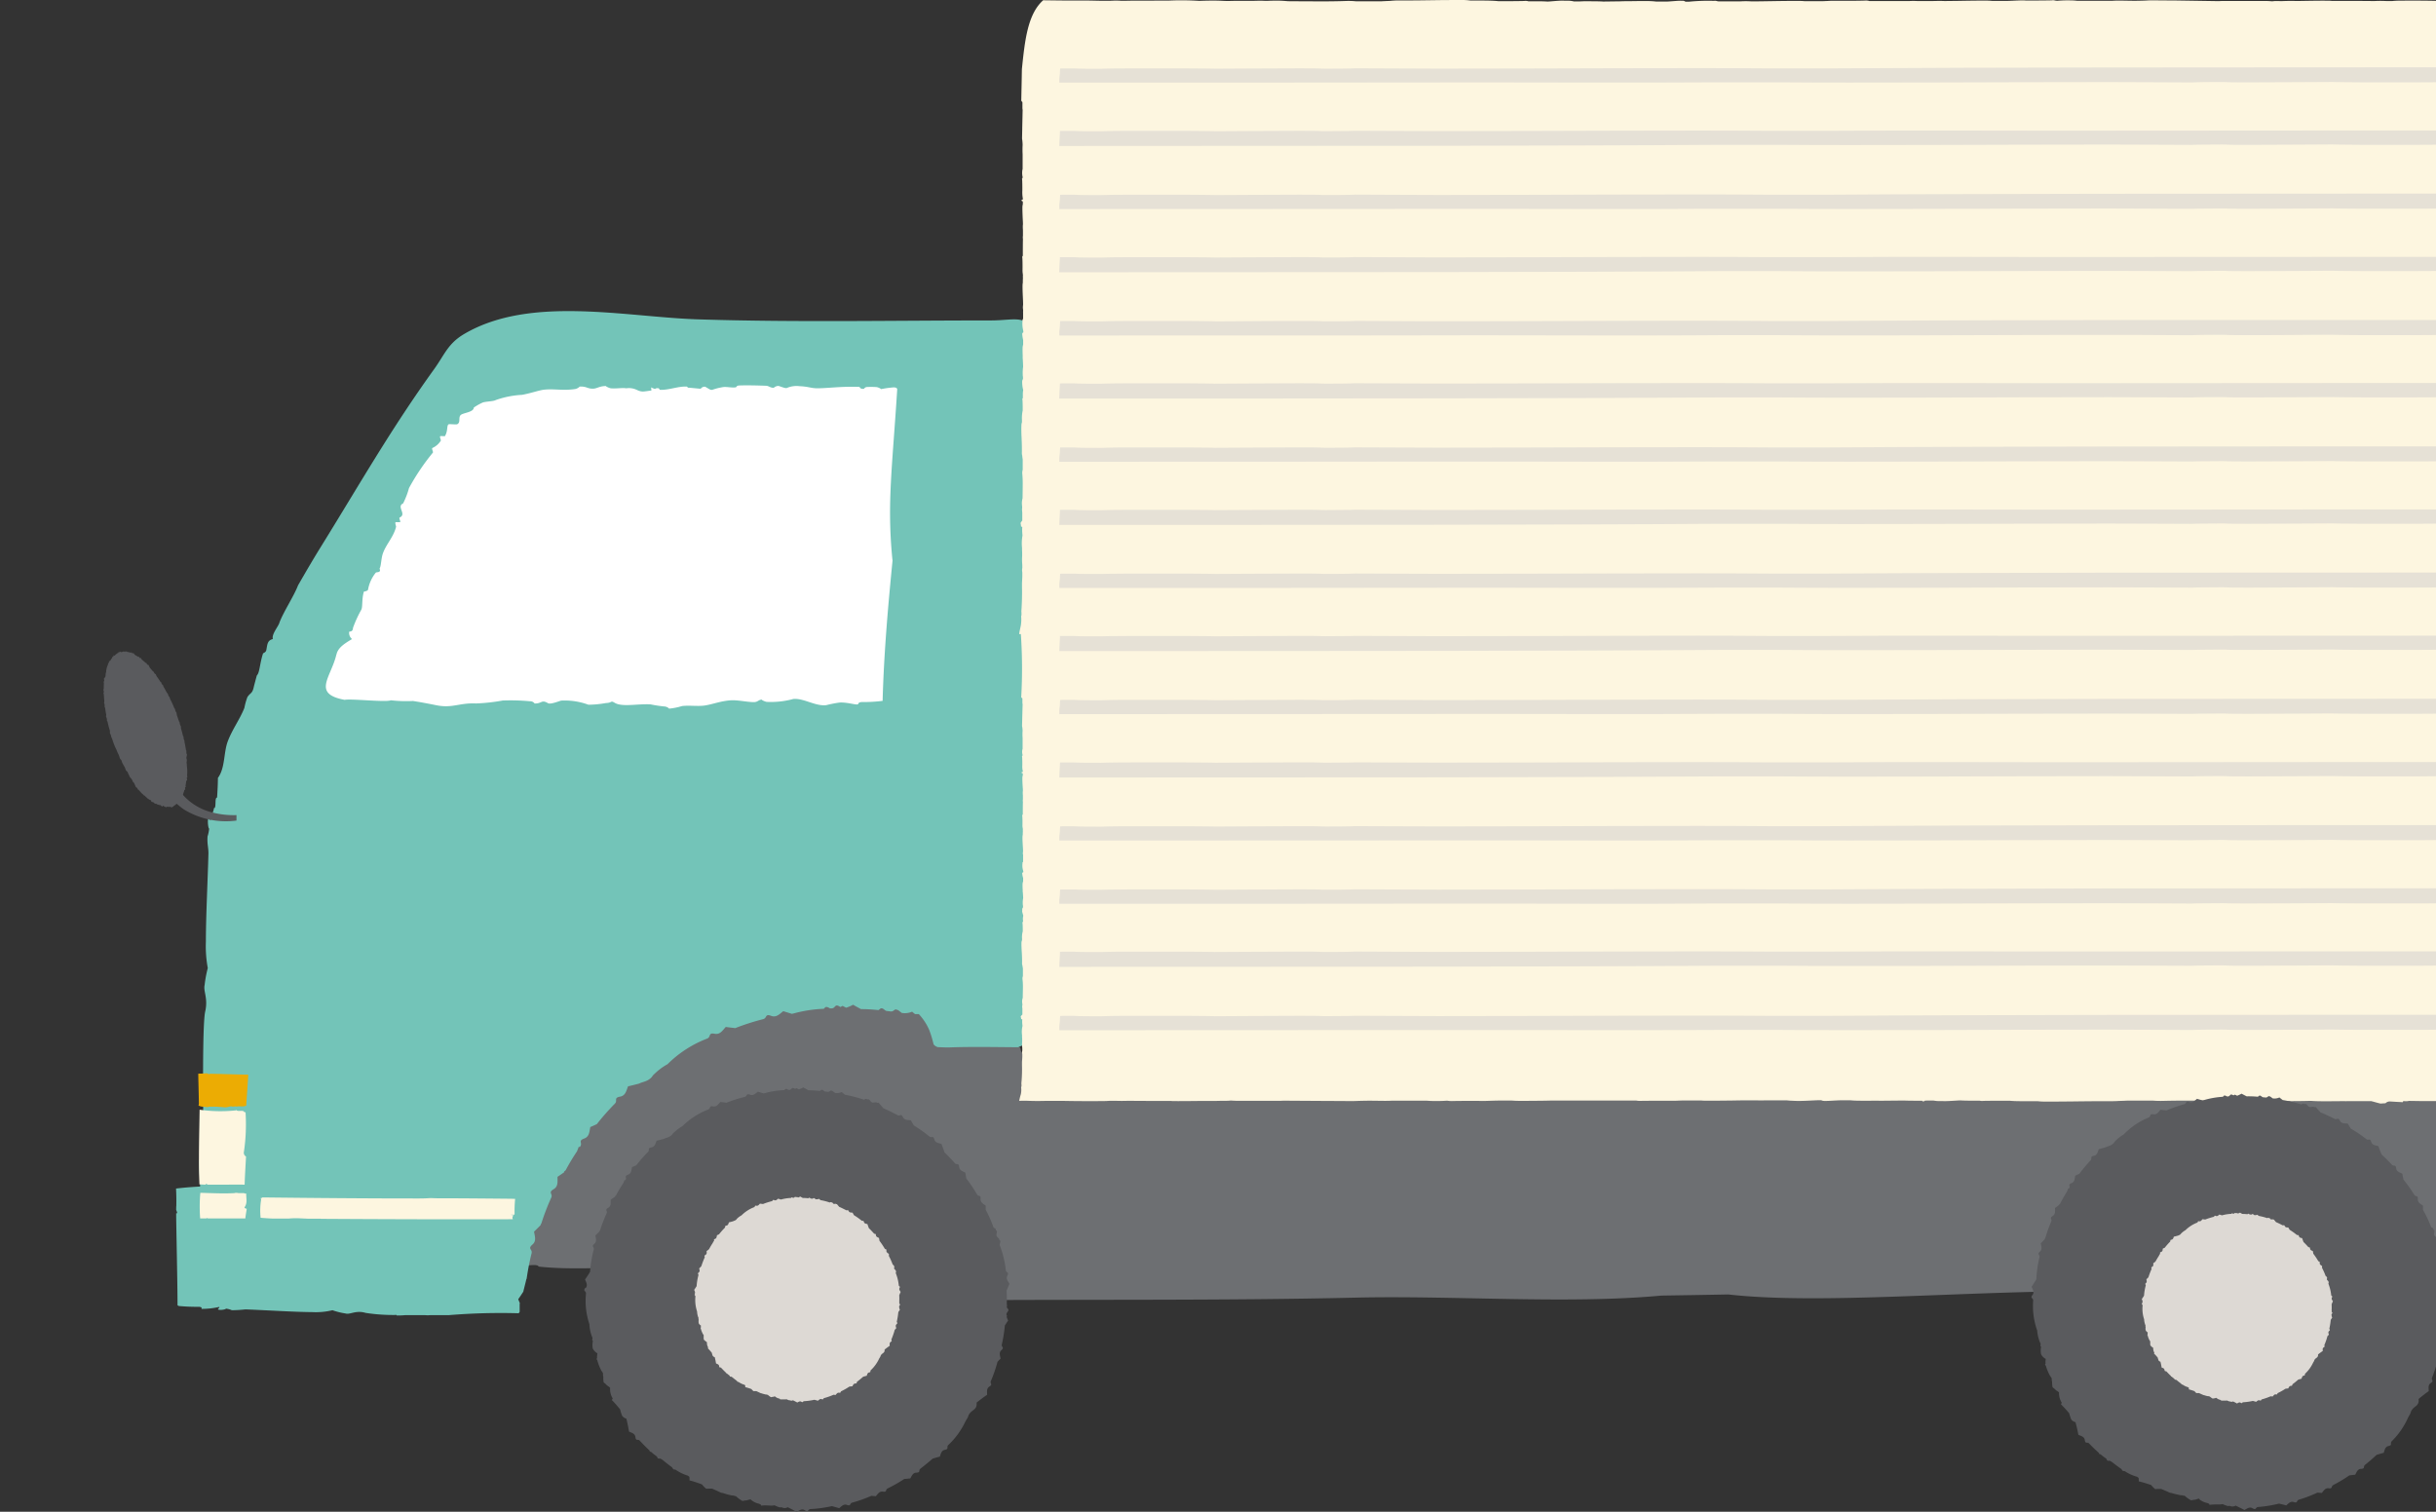 <svg id="Component_38_9" data-name="Component 38 – 9" xmlns="http://www.w3.org/2000/svg" xmlns:xlink="http://www.w3.org/1999/xlink" width="117.965" height="73.221" viewBox="0 0 117.965 73.221">
  <rect x="0" y="0" width="117.965" height="73.221" fill="#333333" stroke="none"/>
  <defs>
    <clipPath id="clip-path">
      <rect x="-5" width="117.965" height="73.22" fill="none"/>
    </clipPath>
    <clipPath id="clip-path-2">
      <rect id="Rectangle_1868" data-name="Rectangle 1868" width="121.965" height="73.22" fill="none"/>
    </clipPath>
  </defs>
  <g id="Scroll_Group_8" data-name="Scroll Group 8" transform="translate(5)" clip-path="url(#clip-path)" style="mix-blend-mode: normal;isolation: isolate">
    <g id="Group_2325" data-name="Group 2325">
      <g id="Group_2324" data-name="Group 2324" clip-path="url(#clip-path-2)">
        <path id="Path_4319" data-name="Path 4319" d="M463.994,302.121c.14-.173.006-.335-.062-.488.108-.146.208-.3.308-.453a6.169,6.169,0,0,1,.193-1.3c.038-.159-.185-.153.023-.33.177-.141.082-.327.051-.488.093-.083.18-.172.27-.258a.133.133,0,0,0,0-.027c.007-.011.019-.021.026-.031a8.63,8.63,0,0,1,.386-1c.069-.148-.153-.178.089-.318.2-.112.145-.31.147-.477.091-.056.178-.118.269-.178,0-.007,0-.017,0-.025a.53.53,0,0,1,.064-.055,7.6,7.6,0,0,1,.45-.73c.022-.057.046-.114.066-.17a.471.471,0,0,0,.052,0l.014-.023c.1-.136-.113-.2.152-.3.221-.076.207-.283.241-.444.091-.037.18-.08.27-.119a9.19,9.19,0,0,1,.73-.8c.123-.119-.07-.214.207-.272.232-.04.259-.244.324-.4.154-.036.306-.077.459-.118.119-.063.26-.081.393-.161.171-.1.133-.143.253-.238a2.69,2.69,0,0,1,.523-.375,4.913,4.913,0,0,1,1.641-1.026c.16-.072.016-.224.3-.191.232.037.335-.147.458-.272.133.016.266.021.4.03a10.213,10.213,0,0,1,1.159-.375c.172-.047.061-.22.332-.139.221.072.36-.092.505-.195.119.033.244.058.365.089l.088-.02a6.155,6.155,0,0,1,1.246-.213c.055-.054.073-.119.247-.034.009.007.019,0,.028.009l.052,0c.178-.013.111-.2.355-.073.006,0,.011,0,.017,0l.083-.043c.048.022.1.043.15.065a1.8,1.8,0,0,0,.287-.122c.11.053.226.1.336.154.224-.009.467,0,.735.012.082-.041.1-.13.272-.006a.233.233,0,0,0,.063.028l.172.013c.158.016.155-.136.3-.059a.032.032,0,0,0,.017-.006c.053.038.109.07.163.107a.856.856,0,0,0,.438-.062c.068.052.144.1.214.148a9.448,9.448,0,0,1,1.223.242c.084-.017.122-.089.22-.013.052-.025.1-.039.2.072a.284.284,0,0,0,.141.091c.085,0,.174-.02.256-.026l.032.032c.038-.007.075-.01.111-.016.1.108.209.21.315.313.28.1.583.22.931.371.16.072.211-.123.347.1.107.189.331.153.513.166.066.1.136.2.205.294a9.348,9.348,0,0,1,1.029.607c.141.1.232-.09.319.156.067.2.3.2.472.247.066.163.138.326.213.486.213.172.432.364.683.6.121.118.245-.049.284.206.026.21.25.248.414.318.021.114.05.226.075.34a8.433,8.433,0,0,1,.722.9c.1.137.251-.008.236.25-.018.211.2.284.344.381,0,.08,0,.162,0,.242a7.43,7.43,0,0,1,.545,1.015c.066.047.153.031.146.146.054.021.1.046.06.186a.249.249,0,0,0,.008.157c.056.058.125.108.182.162,0,.015,0,.028-.008.042.028.023.057.046.08.069-.017.077-.028.155-.043.232a3.532,3.532,0,0,1,.3.811c-2.438-.024-4.893.327-7.321.3-2.1-4.339-9.969-4.808-12.931-.61a9.2,9.2,0,0,0-1.581,5.635c-1.483-.06-3.037.087-4.577-.084-.053-.182-.833.064-.834-.147-.237-.454.434-1.417.425-2.193,0-.16-.217-.112-.053-.323" transform="translate(-443.38 -243.437)" fill="#6d6f72"/>
        <path id="Path_4320" data-name="Path 4320" d="M477.279,141.121c.056-1.305.115-3.141.12-4.96,0-.414-.052-.638-.029-1.277,0-.019.079-.047.079-.418,0-.094-.085-.009-.054-.431-.011.172.08-.414.08-.414.025-.211.014-.508.078-.407,0-.68-.054-4.863.094-5.51s-.1-.982-.028-1.282a5.71,5.71,0,0,1,.153-.824,5.807,5.807,0,0,1-.092-1.289c0-1.2.085-2.85.123-4.228.009-.318-.069-.466-.042-.86a1.65,1.65,0,0,0,.079-.411c-.008.144-.094-.224-.052-.427.024-.14.1.124.129.021-.025-.231.118-.267.154-.553.132.023.017-.519.151-.508.021-.318.038-.637.041-.956.352-.471.274-1.22.471-1.754.218-.589.594-1.084.811-1.637a3.1,3.1,0,0,1,.146-.523c.159-.235.243-.152.318-.531,0,.006.132-.51.143-.522.132-.12.137-.575.292-1.048.014-.047.134-.044.163-.178.054-.278.047-.463.317-.532-.072-.235.276-.617.319-.8.2-.526.7-1.278.9-1.8.356-.619.716-1.238,1.093-1.847,1.915-3.09,3.367-5.662,5.489-8.613.527-.732.674-1.252,1.476-1.722,3.21-1.88,7.832-.806,11.349-.7,4.718.148,9.43.051,14.147.051,1.29,0,1.918-.411,2.011,1.086.1,1.851.1,3.7.121,5.552.02,1.556.083,3.112.167,4.668q-.171,1.532-.35,3.065c-.012.818-.021,1.654-.026,2.488,0,.667.049,1.028.023,2.06a1.458,1.458,0,0,0-.081.676,1.6,1.6,0,0,1,.052.655c0-.1-.082.71-.082.71-.028.343-.018.824-.08.664,0,1.1.021,7.85-.129,8.9a7.6,7.6,0,0,0,.031,1.829c.12-.088.242-.175.358-.267,0,.29,0,.579,0,.871-.014.636-.043,1.271-.061,1.907a2.489,2.489,0,0,1-.33.2q-.15.076-.308.139c-1.123-.007-2.257-.033-3.376.01-.174,0-.348-.01-.523-.016-.1-.041-.18-.092-.2-.157a5.273,5.273,0,0,0-.2-.661,2.661,2.661,0,0,0-.509-.78c-.06,0-.121,0-.182,0-.049-.039-.1-.079-.143-.119a.894.894,0,0,1-.5.061c-.061-.048-.126-.094-.185-.143l-.019.006c-.16-.105-.163.089-.344.064-.068-.01-.131-.017-.2-.024a.419.419,0,0,1-.071-.04c-.193-.167-.216-.055-.313,0a7.457,7.457,0,0,0-.845-.048c-.127-.071-.258-.137-.381-.213a1.873,1.873,0,0,1-.337.145c-.056-.03-.115-.058-.172-.089-.03.015-.063.033-.1.053-.007,0-.012,0-.019-.007-.278-.178-.207.068-.414.077l-.058,0c-.011,0-.022,0-.033-.01-.2-.119-.22-.034-.285.029a6.469,6.469,0,0,0-1.445.22l-.1.024c-.138-.044-.28-.085-.417-.129-.171.125-.337.327-.589.226-.308-.117-.188.11-.388.161a11.081,11.081,0,0,0-1.35.433c-.153-.019-.307-.033-.459-.057-.145.154-.272.385-.538.33-.325-.059-.165.142-.353.23a5.507,5.507,0,0,0-1.93,1.245,2.872,2.872,0,0,0-.618.457c-.145.117-.1.167-.3.295-.155.1-.319.113-.459.188-.179.045-.356.093-.534.131-.08.2-.12.456-.387.5-.324.059-.105.192-.251.338a11.853,11.853,0,0,0-.874.993c-.1.046-.208.1-.315.14-.047.208-.038.471-.3.559-.309.115-.067.206-.187.377a.277.277,0,0,1-.019.029c-.022,0-.035,0-.059,0-.023.07-.054.143-.08.213a9.94,9.94,0,0,0-.549.916c-.023.022-.056.046-.076.067,0,.011,0,.022,0,.032-.106.073-.21.149-.318.218-.007.212.047.467-.189.6-.282.171-.031.216-.114.406a11.342,11.342,0,0,0-.483,1.261.281.281,0,0,0-.031.039c0,.011,0,.024,0,.033-.107.107-.211.215-.32.318.03.21.131.452-.079.626-.247.216.009.218-.04.42a12.265,12.265,0,0,0-.24,1.237.067.067,0,0,0-.015.025c-.046.2-.1.4-.147.6-.08.124-.16.246-.245.365.024.064.054.13.08.2a.078.078,0,0,0-.011.041v.368c-.005.008-.008.016-.015.024s-.022.032-.032.047a30.607,30.607,0,0,0-3.373.09c-.205,0-.524,0-.9,0a1.2,1.2,0,0,1-.268,0h-.005c-.3,0-.624,0-.943,0a3.191,3.191,0,0,1-.423.016c0-.008,0-.015,0-.024a8.759,8.759,0,0,1-1.5-.1c-.485-.145-.753.1-.98.027a3.4,3.4,0,0,1-.626-.156,3.451,3.451,0,0,1-.987.091c-.918-.007-2.175-.091-3.228-.132a6.31,6.31,0,0,1-.657.041,1.008,1.008,0,0,0-.313-.08c.111.009-.172.094-.328.052-.105-.024.1-.1.021-.13a3.82,3.82,0,0,1-.851.093c.052-.343-.1.1-.106-.254-.065.008.042-.771-.019-.768-.028,0-.047.028-.072.041" transform="translate(-472.71 -78.711)" fill="#73c4b8"/>
        <path id="Path_4321" data-name="Path 4321" d="M717.723,357.613c.015.008.028.02.043.02l.138.006a.775.775,0,0,1,.109.085c.088.04.128-.011.158-.081a2.122,2.122,0,0,0,.216-.013.6.6,0,0,1,.173.2c.051,1.639.042,3.307.069,4.933,0,.114-.023.2-.076.227a.767.767,0,0,1,.069.242,9.271,9.271,0,0,0-2.159.147.2.2,0,0,0-.149.112.183.183,0,0,0-.1-.043,9.3,9.3,0,0,1-1.012-.04c-.019-.01-.038-.023-.057-.033,0-1.036-.054-3.357-.065-4.308,0-.052,0-.1,0-.152.072.03.045-.053,0-.159,0-.071,0-.14.007-.213.005-.272,0-.549-.014-.823a17.876,17.876,0,0,1,2.648-.11" transform="translate(-711.548 -300.154)" fill="#73c4b8"/>
        <path id="Path_4322" data-name="Path 4322" d="M734.139,200.389a.3.3,0,0,0-.058-.148c0-.049,0-.1-.007-.149-.038-.114-.071-.244-.108-.407-.011-.051-.038-.041-.031-.1a.286.286,0,0,0-.043-.15c0-.03.005-.059.007-.088l0-.008v-.009c-.02-.094-.036-.2-.053-.32-.007-.047-.036-.051-.022-.1a.289.289,0,0,0-.03-.15c.006-.02.01-.044.014-.065a.016.016,0,0,0,0-.007c0-.006,0-.013,0-.018-.007-.073-.014-.152-.018-.24,0-.018-.006-.035-.01-.053h.007a.023.023,0,0,1,0-.009c0-.044-.033-.057-.011-.1s0-.092-.016-.144c.007-.013.014-.031.021-.045,0-.08,0-.166.007-.268,0-.039-.029-.064,0-.09s.007-.082,0-.133a.425.425,0,0,0,.043-.05c.008-.023.023-.032.032-.061a.412.412,0,0,0,.006-.08.592.592,0,0,1,.026-.131.929.929,0,0,1,.094-.366c.012-.026-.021-.069.017-.066s.026-.058.028-.1c.019,0,.035,0,.052,0a.808.808,0,0,1,.1-.15c.016-.019-.015-.068.026-.052s.035-.039.042-.075c.016.007.034.01.052.016s.006-.006.01-.007a.328.328,0,0,1,.128-.1c0-.019,0-.04.027-.018h0a.01.01,0,0,0,.007,0c.019-.008-.007-.065.035-.032,0,0,0,0,0,0a.089.089,0,0,0,0-.017.172.172,0,0,0,.026.015.2.2,0,0,0,.021-.043c.019.013.038.023.056.036a.33.33,0,0,1,.089-.017c.006-.017,0-.043.033-.01a.055.055,0,0,0,.01.008l.022,0c.02,0,.006-.046.03-.028,0,0,0,0,0,0l.032.029c.021.007.033-.018.046-.033.013.014.027.027.04.039a.645.645,0,0,1,.173.04c.007-.009,0-.033.024-.01,0-.01.008-.016.032.016a.054.054,0,0,0,.027.024.172.172,0,0,0,.027-.017l.006.01.013-.008c.024.032.046.059.069.088.042.021.092.051.15.087.027.019.013-.046.052.021s.056.036.079.035c.017.03.035.057.054.085a2.182,2.182,0,0,1,.184.157c.028.025.019-.033.054.039a.089.089,0,0,0,.083.061c.024.05.049.1.073.145.044.048.089.1.143.165.028.033.024-.023.054.055a.138.138,0,0,0,.083.086c.014.034.028.069.044.1.05.067.107.149.175.256.026.038.03-.011.054.068a.188.188,0,0,0,.08.108c.008.026.016.051.023.075.052.079.1.175.169.3.013.013.02,0,.032.04.009.006.017.012.026.056a.274.274,0,0,0,.016.047c.013.017.027.031.04.047a.08.08,0,0,0,0,.013.116.116,0,0,1,.017.017c.006.025.012.049.019.073a3.936,3.936,0,0,1,.2.434c.021.046.038.017.046.092a.3.3,0,0,0,.067.14c0,.042.012.085.018.126.027.074.055.155.086.249a.068.068,0,0,1,.012.034c.017.049.036.029.038.1a.2.2,0,0,0,.008.045l.013.026s0,.011,0,.013c.01.022.023.045.034.065s0,.063.006.1c.031.1.06.212.092.346.013.051.039.04.032.1a.353.353,0,0,0,.045.152c0,.023,0,.045,0,.065.025.1.045.219.068.36.008.05.036.05.022.1a.286.286,0,0,0,.033.151,1.536,1.536,0,0,0-.033.165.323.323,0,0,1,.022.08.47.47,0,0,1-.01.124.868.868,0,0,0,.011.1c0,.019,0,.04,0,.058a2.041,2.041,0,0,1,.014.474c0,.041.031.063,0,.09s0,.085,0,.134c-.014.017-.029.035-.043.054-.007.064-.016.131-.031.207-.006.035.027.068-.006.081s-.014.073-.012.12c-.014.007-.027.017-.041.025a2.045,2.045,0,0,1-.067.212c-.012.028.021.069-.017.068s-.024.058-.026.1a.192.192,0,0,0-.036,0,.9.9,0,0,1-.1.169c-.015.02.016.068-.025.054s-.033.041-.04.079a.473.473,0,0,0-.067-.019.509.509,0,0,1-.142.109c-.021.009.007.068-.035.035s-.041.02-.054.049c-.031-.021-.064-.043-.094-.06a.07.07,0,0,1-.014.021.031.031,0,0,1-.032,0l-.006,0h0a.006.006,0,0,0,0,0,.008.008,0,0,1-.006,0,.129.129,0,0,1-.047-.02c-.01,0-.012.012-.024.014l-.037.008c-.013.007-.027.011-.039.019,0-.011-.007-.014-.011-.021a.09.09,0,0,1-.016-.009.149.149,0,0,1-.083-.047h0a.037.037,0,0,0-.007-.01l-.013.012a.033.033,0,0,1-.016.02l-.006,0a.213.213,0,0,1-.017.018.555.555,0,0,1-.078-.071h-.007a.021.021,0,0,0,0,.01l-.006-.013c-.013,0-.015.006-.032,0a.365.365,0,0,1-.067-.02.048.048,0,0,1-.018,0l-.092-.049h0a.022.022,0,0,1-.01,0,.253.253,0,0,0-.032.012.4.4,0,0,1-.058-.065.548.548,0,0,0-.119-.038.674.674,0,0,0-.022-.066.047.047,0,0,1-.018-.014.356.356,0,0,1-.13-.075H735.9a.306.306,0,0,1-.021-.029c-.037-.032-.074-.067-.118-.109-.007,0-.015-.012-.022-.017s-.014.021-.039-.028c-.022-.019-.046-.042-.072-.067a.017.017,0,0,1-.011,0,.112.112,0,0,1-.01-.018c-.041-.043-.082-.092-.132-.148-.027-.033-.023.024-.054-.053a.134.134,0,0,0-.083-.082c-.032-.075-.063-.15-.1-.222a.083.083,0,0,1-.041-.032l-.007-.01s0,0,0,0,0-.006,0-.01c-.018-.031-.031-.062-.047-.1-.042-.053-.083-.1-.12-.145,0-.012,0-.02,0-.031a.7.7,0,0,1-.085-.184l-.019-.019a.13.13,0,0,1-.029-.026l-.007-.009a.285.285,0,0,1-.026-.025.948.948,0,0,1-.038-.1l0,0c-.007-.016-.015-.036-.022-.055s-.021-.031-.039-.062c-.027-.05-.054-.094-.081-.152a.184.184,0,0,0-.015-.025.066.066,0,0,0,0-.015c-.009-.024-.019-.054-.028-.086a.246.246,0,0,1-.063-.076.919.919,0,0,1-.045-.135.058.058,0,0,1-.011-.013l-.012-.043a.468.468,0,0,1-.031-.058,1.549,1.549,0,0,1-.074-.176,3.047,3.047,0,0,1-.212-.539c-.016-.049-.038-.028-.039-.1" transform="translate(-733.756 -164.718)" fill="#5a5b5e"/>
        <path id="Path_4323" data-name="Path 4323" d="M520.353,129.193c.067-.338.409-.545.754-.752a.382.382,0,0,1-.135-.361c.209-.008.157-.141.2-.231a5.764,5.764,0,0,1,.368-.8c.1-.143.024-.5.139-.9.007-.015.206-.026.207-.119a1.807,1.807,0,0,1,.367-.8c.028-.045.207,0,.21-.118,0-.03-.029-.085-.01-.114.055-.079.068-.438.133-.657.143-.465.524-.818.653-1.334.009-.035-.066-.2-.02-.226.027-.011.206.01.218-.006.034-.04-.078-.2-.017-.225.349-.161-.177-.524.161-.68a3.853,3.853,0,0,0,.284-.74,10.736,10.736,0,0,1,1.158-1.72c.027-.04-.078-.2-.02-.226a.915.915,0,0,0,.4-.346c.027-.04-.073-.2-.019-.225.024-.01.212.006.22,0,.149-.24.085-.483.168-.567.034-.035.379.018.431-.011.186-.1.028-.333.179-.455.132-.1.617-.127.622-.352a2.712,2.712,0,0,1,.415-.236c.11-.058.548-.062.641-.125a4.544,4.544,0,0,1,1.277-.255c.381-.065.819-.219,1.062-.249.476-.054.948.055,1.516-.033.106-.015.237-.12.206-.117.355-.02.375.107.658.1.186,0,.325-.136.64-.126-.066,0,.148.1.223.108.24.026.565-.035.744,0a.874.874,0,0,1,.518.08c.252.112.283.081.7.027,0-.051-.007-.1-.013-.153a.918.918,0,0,0,.192.08c.022-.027.058-.047.168-.035.03,0,.026.045.066.074.433.022.888-.182,1.307-.155.008,0,.023.026.056.053.1,0,.266.023.639.053-.074-.006.12-.145.211-.089.407.242.154.124.831.009.173-.031.443.039.619.009.092-.018,0-.084.209-.091.358-.012.87,0,1.245.014.17,0,.2.1.407.1-.023,0,.082-.089.209-.091.052,0,.344.133.412.1a1.185,1.185,0,0,1,.623-.087c.411.016.56.1.825.1.5.007,1.157-.1,2.074-.066.007,0,.017.108.2.094.044,0,.025-.094.217-.091a4.011,4.011,0,0,1,.411.007c.088.011.253.1.2.1a5.285,5.285,0,0,1,.623-.087c.168.006.153.057.174.081-.238,3.8-.5,5.518-.238,8.217,0,.028.009.057.011.086-.224,2.265-.42,4.53-.481,6.8a7.465,7.465,0,0,1-1.008.057c-.213.014-.142.108-.207.116-.125.017-.537-.114-.874-.091a5.826,5.826,0,0,0-.641.126c-.524.061-1.09-.345-1.591-.3a4.137,4.137,0,0,1-1.289.141c-.088-.009-.29-.107-.227-.11-.179,0-.2.129-.421.122-.336-.007-.76-.108-1.094-.088-.493.032-.893.2-1.277.254-.343.045-.737-.018-1.083.024a3.187,3.187,0,0,1-.639.127c.042,0-.1-.107-.222-.107a6.344,6.344,0,0,1-.66-.1c-.606-.04-1.376.141-1.739-.076-.217-.13-.1,0-.433.011a4.924,4.924,0,0,1-.841.081,3.321,3.321,0,0,0-1.316-.2c-.039,0-.514.2-.64.126-.325-.191-.285.022-.65.014a.26.26,0,0,0-.224-.108,10.17,10.17,0,0,0-1.323-.036,8.872,8.872,0,0,1-1.288.142c-.831-.037-1.148.251-1.954.081-.4-.081-.76-.148-1.1-.2a6.706,6.706,0,0,1-1.074-.034c-.234.106-1.914-.086-2.237-.021-1.592-.3-.664-1.076-.4-2.192" transform="translate(-509.06 -97.488)" fill="#fff"/>
        <path id="Path_4324" data-name="Path 4324" d="M717.786,334.54c.034.012.064.014.078-.009a.2.2,0,0,0,.028-.007c.086.1.37-.04.4.121.011-.014.033-.019.049-.029a9.173,9.173,0,0,1-.076,1.918.208.208,0,0,0,.1.239c-.023.455-.054.909-.068,1.363-.5-.007-1.389.006-1.763,0l-.062,0c.016-.078-.024-.047-.073,0-.1,0-.194-.011-.29-.012-.051-1.206-.008-2.412.008-3.618a7.062,7.062,0,0,0,1.667.041" transform="translate(-711.451 -280.758)" fill="#fdf6e0"/>
        <path id="Path_4325" data-name="Path 4325" d="M717.571,359.528a.151.151,0,0,0,.078,0l.028,0c.086.033.37-.014.4.042a.4.4,0,0,1,.049-.01c-.012.22.07.44-.076.658-.026.038.027.067.1.082-.023.156-.054.311-.068.467-.5,0-1.389,0-1.763,0h-.062c.016-.027-.024-.016-.073,0l-.29,0a7.6,7.6,0,0,1,.008-1.24c.558.014,1.119.045,1.667.014" transform="translate(-711.201 -301.754)" fill="#fdf6e0"/>
        <path id="Path_4326" data-name="Path 4326" d="M715.428,323.6c.132,0,.265-.007.4-.016.069.019.167.074.141.023.347,0,1.357.035,1.873.043,0,.011,0,.022,0,.033-.03.5-.065.99-.1,1.486-.016-.006-.036-.008-.046-.014-.036.075-.368-.011-.423.055,0-.064-.194.02-.232-.028-.166.006-.179.065-.394.044a5.493,5.493,0,0,0-.724-.024l-.018.017c-.057,0-.112-.006-.168-.007a.262.262,0,0,0-.059-.01.5.5,0,0,1-.246-.059.237.237,0,0,0,.02-.1c-.006-.482-.023-.962-.03-1.443" transform="translate(-710.821 -271.599)" fill="#ecac03"/>
        <path id="Path_4327" data-name="Path 4327" d="M637.983,361.98c-.045,0-.089,0-.145,0l-.482,0-.38-.017a3.83,3.83,0,0,0-.558.012h-.755c-.212-.009-.418-.022-.592-.039a3.257,3.257,0,0,1,.028-.9c.024-.02-.125-.054.062-.058-.11-.011.037-.009-.012-.028,2.53.029,5.055.052,7.6.051.223,0,.391-.008.531-.018.108,0,.226.009.367.009,1.186,0,2.366.013,3.549.023l.2.007a6.13,6.13,0,0,0-.027.739c-.008.009-.012.018-.021.028-.246-.007-.157.008-.024.028a.322.322,0,0,0-.036.039.143.143,0,0,0,0,.151c-3.077.008-6.2,0-9.3-.02" transform="translate(-627.45 -302.954)" fill="#fdf6e0"/>
        <path id="Path_4328" data-name="Path 4328" d="M719.457,228.761a2.913,2.913,0,0,0,.235.6,2.764,2.764,0,0,0,1.882,1.623,4.13,4.13,0,0,0,1.2.136v.254l-.007.012a3.888,3.888,0,0,1-2.53-.535,3.106,3.106,0,0,1-1.251-1.78c-.008-.086-.012-.168-.013-.246.072-.539.34-.758.483-.062" transform="translate(-716.322 -191.641)" fill="#5a5b5e"/>
        <path id="Path_4329" data-name="Path 4329" d="M0,335.619c0-.3.007-.594.008-.89a34.874,34.874,0,0,0,.13-7.135c.019-.612.033-1.228.047-1.841.017-.013.037-.024.055-.038.22,0,.417,0,.648-.009.061,0,.131.291,1.465.238a3.8,3.8,0,0,1,1.589-.258c.9,0,2.158-.048,3.02-.014.66.021,1.869.232,1.483.235,1.214-.01,2.491-.281,4.613-.273,1.564-.008.942.216,1.465.232,1.328.032,1.616-.26,1.563-.261,1.444.033,2.284.21,4.523.219,6.352.027,13.424-.664,17.872-.161l3.234-.055c4.569-.423,10.032-.532,14.858-.644,6.364-.148,17.79-.077,24.578-.132h.066l1.023-.013s0,0-.006.007h.046c-.056,1.513-.022,3.021.035,4.531,0,.317.006.635.009.952-.009.1-.018.2-.027.3l.014.8a.524.524,0,0,0-.043.165,16.393,16.393,0,0,0-.059,3.507.63.63,0,0,0,.027.116c-.039.026-.083.052-.12.081-.221,0-.417,0-.649.01-.06,0-.13-.291-1.465-.239-.317.008-5,.253-6.409.259-.9,0-2.158.048-3.02.014-.659-.021-1.869-.232-1.484-.235-1.215.008-2.49.28-4.613.273-1.564.007-.94-.217-1.465-.232-1.328-.033-1.614.259-1.562.26-1.444-.033-2.284-.21-4.525-.218-6.352-.027-13.423.664-17.872.159-1.074.021-2.151.038-3.234.055-4.569.423-10.034-.014-14.861.1-6.363.147-12.97.076-19.758.131H1.135l-1.022.012s0,0,.007-.008c-.04,0-.08,0-.119,0" transform="translate(39.64 -272.633)" fill="#6d6f72"/>
        <path id="Path_4330" data-name="Path 4330" d="M77.58,209.956c-.027.031.018.128,0,.16a1.807,1.807,0,0,0-.041.346h-.182c0,.006,0,.011,0,.018l-.137-.007c-.044.015-.086.032-.129.044-.1-.017-.2-.036-.3-.053l-.584,0h-.111a.481.481,0,0,1-.237.033,1.152,1.152,0,0,1-.235-.039c-.727-.01-6.27-.016-7-.01l-.46,0-.049,0c-.262,0-.524-.007-.8-.01H67.3l-.066.012c-.074.006-.143,0-.214,0L67,210.5l-.327-.017-.266-.016a.294.294,0,0,0-.246.087c-.083,0-.164.01-.245.012-.14-.032-.286-.077-.437-.115-.187,0-.355,0-.512,0h-.2l-.488,0a.425.425,0,0,1-.079,0l-.206,0c-.693.006-1.117.011-1.424-.014H62.5c-.307.008-.552.011-.75.008a1.667,1.667,0,0,1-.176.007.424.424,0,0,1-.068-.01l-.115,0-.637,0-.834,0-.27,0c-.108,0-.208,0-.305,0-.053,0-.1,0-.145,0-.109,0-.236.007-.375.007-.048,0-.1,0-.148,0-.129,0-.3-.008-.459-.019q-.851-.005-1.712-.006c-.426,0-.838.006-1.1.013a4.665,4.665,0,0,1-.517-.013H53.775l-.1,0h0c-.107.006-.251.012-.431.017-.137.01-.289.013-.44.011h-.244l-.094,0c-.414,0-.924.006-1.422.012s-.981.009-1.38.008q-.18,0-.337-.018l-.284,0c-.554,0-.863,0-1.085-.024-.411,0-.879,0-1.261.007a.555.555,0,0,1-.192-.01c-.108,0-.229,0-.387,0s-.348,0-.549-.013c-.223.008-.6.043-.828.034l-.007,0c-.078,0-.15,0-.185,0a1.661,1.661,0,0,1-.272-.026h-.057c-.077,0-.143,0-.194,0s-.116,0-.175.007c-.016.024-.047.039-.113.028,0-.01-.009-.019-.014-.027-.416,0-.668,0-.877-.01l-.856.008h0c-.111,0-.251.006-.4,0-.354,0-.68.006-.928,0-.14,0-.278-.007-.4-.018h-.027l-.5,0c-.267.009-.532.032-.675.029h-.078c-.1,0-.1-.026-.158-.033H38.68c-.347.012-.857.052-1.221.025a2.655,2.655,0,0,1-.293-.02c-.236,0-.416,0-.561,0-.079,0-.158,0-.241,0h-.178c-.118,0-.26.012-.453,0-.042,0-.081,0-.125,0-.314,0-.66,0-.986.008-.509.006-.985.012-1.34.009-.082,0-.166,0-.245-.009-.188,0-.38,0-.576,0-.1,0-.2,0-.3,0-.144,0-.27.009-.386.012-.022,0-.045,0-.069,0h-.369l-.074,0c-.4,0-.827,0-1.17.006a.861.861,0,0,1-.219-.017c-.721,0-1.367,0-1.95,0-.123,0-.253,0-.382,0l-.13,0c-.059,0-.115,0-.172,0h-.007c-.1,0-.179,0-.231,0h-.053c-.122,0-.251,0-.42,0-.091,0-.2,0-.316,0-.232,0-.471,0-.708.008-.507.006-.987.011-1.339.008-.1,0-.205-.006-.3-.013l-.684,0c-.419.008-.754.029-.932.014-.409,0-.88,0-1.27.008a1.367,1.367,0,0,1-.255-.017h-.015c-.164.012-.373.019-.649.015-.106,0-.213-.006-.311-.014h-.062c-.6,0-1.145,0-1.661,0-.269.016-.678,0-1.072,0-.178,0-.485.007-.566.011s-.179.006-.272.007l-1.046-.006h-.12l-2.107-.013c-.078,0-.159.007-.242.007H10.612c-.12,0-.24-.006-.347-.013h-.031a1.691,1.691,0,0,1-.194.011c-.021,0-.041,0-.065,0l-.178,0c-.155.006-.41.011-.655.006l-.18,0H8.877c-.489.006-.96.011-1.307.009-.08,0-.154,0-.226-.008-.791,0-1.476,0-2.068-.007-.2.008-.41.008-.609,0H4.4c-.1.008-.223.013-.345.014-.869.006-1.459,0-1.888-.009l-.432,0c-.159,0-.3,0-.407,0-.022,0-.049,0-.07,0-.276.006-.5.01-.9-.007H.1l-.1.006a2.7,2.7,0,0,1,.078-.318.992.992,0,0,0,.015-.34.2.2,0,0,0,.017-.059c0-.027,0-.057,0-.087A.125.125,0,0,0,.1,209.6H.107a.162.162,0,0,1,0-.019c0-.041.006-.081.009-.122a6.993,6.993,0,0,0,.019-.745c0-.049,0-.1,0-.144,0-.006,0-.011,0-.015.005-.083.013-.165.015-.25,0-.045,0-.083,0-.124a.727.727,0,0,1-.01-.08.277.277,0,0,1,.01-.1c0-.067,0-.126-.006-.173a1.45,1.45,0,0,1,0-.265c0-.021,0-.04,0-.064,0-.046,0-.1-.006-.154l0-.088a1.229,1.229,0,0,1,.021-.446v-.02a1.3,1.3,0,0,1-.01-.3c-.017-.006-.035-.012-.055-.017,0-.044-.016-.086-.022-.129.022-.03.052-.059.082-.091v-.016c0-.1,0-.191,0-.26a.859.859,0,0,1-.008-.086.263.263,0,0,1,.008-.094.4.4,0,0,1,0-.046.71.71,0,0,1-.012-.119.442.442,0,0,1,0-.045.7.7,0,0,1,.03-.145c0-.178.007-.357.008-.537,0-.133-.008-.264-.019-.346a.325.325,0,0,1,.018-.163s0,0,0-.006v-.016c0-.11,0-.219,0-.327a.157.157,0,0,1,0-.03h0a1.009,1.009,0,0,1-.022-.135.314.314,0,0,1-.018-.137c0-.025,0-.052,0-.075v-.031c0-.128-.007-.29-.017-.446s-.015-.307-.012-.432a.336.336,0,0,1,.027-.107l0-.088a1.046,1.046,0,0,1,.035-.342c0-.128,0-.274-.011-.4-.016-.029,0-.039.018-.059s0-.072,0-.12a.617.617,0,0,1,.018-.174c-.011-.07-.067-.186-.05-.259h0a.441.441,0,0,1,0-.06.14.14,0,0,1,.037-.085c0-.005,0-.013,0-.018,0-.025,0-.045,0-.061a.277.277,0,0,1-.011-.074,1.2,1.2,0,0,1,.018-.294c0-.088-.01-.179-.014-.27a.568.568,0,0,1-.008-.127c-.006-.111-.009-.213-.006-.291a.352.352,0,0,1,.027-.124v-.008c0-.071,0-.12,0-.158a1.046,1.046,0,0,1-.043-.213.112.112,0,0,1,0-.024c0-.032.04-.029.051-.05v-.046a.832.832,0,0,1-.037-.381c-.022-.041.031-.039.027-.092,0-.075,0-.13,0-.176a.512.512,0,0,1,0-.077.276.276,0,0,0,0-.054A.363.363,0,0,1,.18,198.4a.288.288,0,0,1,.006-.037c0-.1-.008-.208-.014-.31-.009-.161-.017-.309-.012-.42a.292.292,0,0,1,.012-.079c0-.058,0-.116.006-.18a.306.306,0,0,1,0-.093c-.006-.044-.013-.085-.019-.121a.119.119,0,0,0,0-.022.251.251,0,0,1,0-.065.357.357,0,0,1,0-.051.127.127,0,0,1,0-.024c0-.124,0-.259-.01-.366-.018-.035.012-.039.024-.069,0-.225,0-.429.006-.61a.3.3,0,0,1,0-.121.358.358,0,0,0,0-.04.445.445,0,0,1,0-.055h0a.644.644,0,0,1,0-.071.116.116,0,0,1,0-.018,1.254,1.254,0,0,1-.007-.132c0-.028,0-.063.007-.1,0-.073-.007-.148-.012-.22-.008-.16-.017-.311-.013-.421a.327.327,0,0,1,.019-.1c0-.035,0-.068,0-.1-.046-.008-.072-.026-.051-.061l.052-.009c0-.014,0-.028,0-.042a.932.932,0,0,1-.023-.292c0-.13,0-.277-.01-.4-.02-.037.018-.041.025-.08v0a.527.527,0,0,1-.022-.2.361.361,0,0,1,.02-.1c0-.007,0-.013,0-.019,0-.188,0-.359,0-.521a2.258,2.258,0,0,1,0-.334c0-.058-.011-.153-.015-.178a.323.323,0,0,1-.011-.086l.009-.33c0-.009,0-.02,0-.029a.028.028,0,0,1,0-.007l.018-.66a.336.336,0,0,1-.01-.077c0-.072,0-.139,0-.207a.546.546,0,0,1-.058-.052,24.393,24.393,0,0,0-.022-3.128.835.835,0,0,0,.083-.108v-.04a.094.094,0,0,1,0-.021.878.878,0,0,1,.008-.283c0-.02,0-.051,0-.081,0-.01-.006-.021-.009-.03.073,0,.147,0,.219.008v0c.769.012,1.535.018,2.307.012.152,0,.3,0,.456,0h.049c.26,0,.518.008.791.01h.383l.263-.006c.1,0,.2,0,.3.006.217,0,.4,0,.553,0,.333,0,.589-.006.832,0h.2c.147,0,.3,0,.488,0l.278,0c.688-.007,1.11-.011,1.416.013h.062c.519-.014.864-.012,1.1,0H10.5c.322,0,.6,0,.827,0,.106,0,.2,0,.268-.006.107,0,.206,0,.3.006h.142c.111,0,.236-.008.375-.008h.146c.131,0,.295.008.458.021l1.7.006c.425,0,.833-.006,1.1-.014a4.964,4.964,0,0,1,.514.013l.021,0h1.086c.031,0,.062,0,.093,0h0c.1-.006.251-.012.428-.016.136-.01.285-.013.437-.011l.244,0h.093c.409,0,.917,0,1.412-.011s.976-.01,1.371-.008q.178,0,.334.018l.283,0c.551,0,.857.006,1.076.025.411,0,.873,0,1.254-.008a.609.609,0,0,1,.191.012h.384c.145,0,.346,0,.546.01.22-.007.594-.043.823-.032h0l.185,0a1.553,1.553,0,0,1,.268.025h.059l.193,0c.08,0,.16-.008.242-.007.448,0,.712,0,.928.01l.851-.008h0c.112,0,.248-.007.4,0,.352,0,.674-.007.923,0,.138,0,.275.008.395.018h.025c.224,0,.375,0,.5,0,.265-.01.529-.033.673-.029h.075c.1,0,.1.026.156.033h.146c.343-.012.849-.051,1.209-.025.132-.014.124.021.292.019.236,0,.413,0,.556,0,.079,0,.159,0,.239,0h.177c.118,0,.256-.011.45,0l.123,0,.982-.009c.506-.006.977-.012,1.328-.009.085,0,.167,0,.246.009.184,0,.378,0,.571,0,.1,0,.2,0,.3,0,.141,0,.267-.008.383-.013l.068,0h.2c.058,0,.1,0,.164,0l.072,0c.4,0,.825,0,1.166-.008a.726.726,0,0,1,.214.019c.715,0,1.357,0,1.937,0,.123-.006.252-.006.379,0l.131,0c.058,0,.115,0,.171,0h.288l.417,0,.313,0c.23,0,.469,0,.7-.007.5-.007.98-.013,1.333-.01.1,0,.2.006.3.013l.678,0c.417-.008.749-.031.926-.015.406,0,.875,0,1.262-.007a1.144,1.144,0,0,1,.253.016h.016c.164-.012.37-.018.644-.015.106,0,.214.006.311.014H51.3c.594,0,1.137,0,1.65,0,.268-.015.674,0,1.066,0,.176,0,.483-.007.562-.012s.177-.006.27-.007l1.04.007h.12l2.092.014c.075,0,.159-.007.24-.007h1.976c.116,0,.237,0,.344.013h.031a1.554,1.554,0,0,1,.192-.01c.021,0,.042,0,.064,0l.177,0c.153-.007.407-.013.651-.008h.26c.489-.006.955-.012,1.3-.007.078,0,.152,0,.222.006.788,0,1.47,0,2.057.007a6.043,6.043,0,0,1,.606,0h.262c.1-.008.223-.014.344-.014.865-.006,1.45,0,1.878.007l.429.006c.157,0,.291,0,.4,0H69.6c.275-.007,5.321-.008,5.714.007h.255a3.95,3.95,0,0,1,.443-.013h.3c0-.008-.006-.018-.009-.027.158,0,.316.016.475.024s.341.009.511,0l.048,0h.105a.007.007,0,0,1,0,.006c.042,0,.081,0,.121-.006a6.8,6.8,0,0,0-.019.726c0,.049,0,.1,0,.144a.109.109,0,0,0,0,.015c-.006.082-.012.162-.015.248,0,.044,0,.082,0,.12s.009.053.01.083a.29.29,0,0,1-.009.1c0,.068,0,.125.007.173a1.655,1.655,0,0,1,0,.264c0,.02,0,.04,0,.063,0,.047,0,.1,0,.155l0,.086a1.224,1.224,0,0,1-.02.447v.019a1.143,1.143,0,0,1,0,.346c0,.074,0,.144,0,.2,0,.1,0,.191.005.26,0,.033.006.063.008.084a.409.409,0,0,1-.008.1c0,.018,0,.032,0,.045a.727.727,0,0,1,.011.118c0,.014,0,.031,0,.046a.956.956,0,0,1-.031.144c0,.148-.006.3-.008.447a.435.435,0,0,0,.083.03.663.663,0,0,0,.023.129c-.029.034-.065.072-.1.108,0,.063.007.12.013.164a.339.339,0,0,1-.016.162l0,.006v.016c0,.109,0,.218,0,.326,0,.011.005.019.005.03h0a1.18,1.18,0,0,1,.023.133.343.343,0,0,1,.016.139c0,.024,0,.05,0,.077V193c0,.127.006.287.016.445s.015.306.013.431a.321.321,0,0,1-.027.1l0,.09a1.066,1.066,0,0,1-.036.34c0,.128.005.274.012.393.016.031,0,.04-.018.06,0,.035,0,.072,0,.121a.663.663,0,0,1-.017.171c.01.071.066.188.048.26l0,0a.507.507,0,0,1,0,.058c0,.039-.022.058-.039.083a.149.149,0,0,0,0,.019c0,.023,0,.044,0,.06a.253.253,0,0,1,.01.076,1.17,1.17,0,0,1-.017.292c0,.088.009.179.014.268h0a.537.537,0,0,1,.007.124c.006.11.01.213.006.291a.347.347,0,0,1-.027.125v.007c0,.071,0,.12.005.157a1.172,1.172,0,0,1,.044.212.134.134,0,0,1,0,.023c0,.032-.04.031-.051.049v.046a.827.827,0,0,1,.036.38c.023.042-.031.037-.028.092,0,.073,0,.131,0,.177a.516.516,0,0,1,0,.074c0,.017,0,.036,0,.055a.412.412,0,0,1,.007.143c0,.013,0,.026-.008.039,0,.1.01.207.015.307.008.159.017.31.013.419a.319.319,0,0,1-.013.078c0,.058,0,.118-.005.18a.392.392,0,0,1,0,.093c.006.045.012.085.018.121,0,.006,0,.013,0,.02a.227.227,0,0,1,0,.065.285.285,0,0,1,0,.052.136.136,0,0,1,0,.023c0,.126,0,.26.011.367.018.034-.012.039-.024.067,0,.225,0,.426-.006.61a.291.291,0,0,1,0,.118c0,.016,0,.03,0,.044a.268.268,0,0,1,0,.052v0c0,.033,0,.058,0,.073a.056.056,0,0,1,0,.016c0,.038.006.079.007.13,0,.028,0,.063-.007.1,0,.073.007.147.01.221.009.158.018.307.014.419a.363.363,0,0,1-.019.094c0,.076,0,.145-.005.213a.94.94,0,0,1,.022.291c0,.128,0,.277.011.4.019.036-.018.042-.024.079v0a.509.509,0,0,1,.021.2.376.376,0,0,1-.02.1v.02c0,.12,0,.234,0,.345.038.009.059.026.042.058l-.043.007v.108a2.263,2.263,0,0,1,0,.334c0,.056.01.153.015.178a.337.337,0,0,1,.013.086l-.01.326c0,.01,0,.021,0,.032v.006l-.02.659a.365.365,0,0,1,.007.074c0,.143,0,.28,0,.415v.206a.34.34,0,0,1-.017.108v.01c0,.024.022.033.014.06a.084.084,0,0,0,0,.02c0,.022,0,.039-.006.055a.838.838,0,0,1,.01.207c0,.017,0,.036,0,.054v.026c0,.065.008.128.009.188.038.027-.027.181,0,.212-.024.91-.033,1.628.023,2.537h.02c-.007.012-.011.024-.017.035.007.122.012.245.023.366" transform="translate(44.356 -157.117)" fill="#fdf6e0"/>
        <path id="Path_4331" data-name="Path 4331" d="M.093,29.856A.316.316,0,0,0,.11,29.78c0-.038,0-.076,0-.115A.282.282,0,0,0,.1,29.616H.107a.208.208,0,0,1,0-.025c0-.054.007-.106.009-.16.018-.33.027-.655.019-.985,0-.064,0-.126,0-.188,0-.009,0-.014,0-.021.005-.108.013-.217.015-.331,0-.058,0-.111,0-.16s-.009-.068-.01-.108a.479.479,0,0,1,.01-.128c0-.09,0-.166-.007-.229a2.526,2.526,0,0,1,0-.348c0-.028,0-.054,0-.083,0-.062,0-.129-.006-.2l0-.117a2.149,2.149,0,0,1,.021-.591l0-.027a2.221,2.221,0,0,1-.01-.389A.36.36,0,0,0,.089,25.5c0-.056-.016-.114-.023-.171a1.354,1.354,0,0,1,.082-.12v-.021c0-.134,0-.253,0-.346,0-.042-.008-.083-.008-.111A.478.478,0,0,1,.143,24.6c0-.021,0-.04,0-.06a1.25,1.25,0,0,1-.012-.155c0-.02,0-.04,0-.061a1.123,1.123,0,0,1,.031-.191q.006-.352.008-.71c0-.178-.008-.347-.019-.457a.547.547,0,0,1,.018-.214.018.018,0,0,1,0-.008v-.021c0-.147,0-.29,0-.432a.369.369,0,0,1,0-.04h0c-.007-.045-.017-.1-.022-.179A.551.551,0,0,1,.13,21.89c0-.033,0-.067,0-.1V21.75c0-.171-.007-.384-.017-.591S.1,20.754.107,20.588a.554.554,0,0,1,.026-.14l0-.116a1.786,1.786,0,0,1,.036-.451c0-.17,0-.364-.011-.522-.016-.04,0-.052.018-.08,0-.044,0-.1,0-.161a1.063,1.063,0,0,1,.018-.226,1.441,1.441,0,0,1-.049-.344l0,0a.629.629,0,0,1,0-.076.212.212,0,0,1,.037-.113c0-.007,0-.016,0-.023,0-.033,0-.06,0-.081a.469.469,0,0,1-.011-.1,2.1,2.1,0,0,1,.018-.387c0-.118-.01-.237-.014-.355h0A.95.95,0,0,1,.17,17.24c-.006-.147-.009-.281-.006-.385a.6.6,0,0,1,.027-.164v-.012c0-.093,0-.156,0-.207a1.782,1.782,0,0,1-.043-.28.2.2,0,0,1,0-.032c0-.042.04-.04.051-.066v-.06a1.451,1.451,0,0,1-.037-.506c-.022-.054.031-.052.027-.121,0-.1,0-.173,0-.233a.817.817,0,0,1,0-.1.528.528,0,0,0,0-.074.61.61,0,0,1-.006-.188.48.48,0,0,1,.006-.051c0-.131-.008-.276-.014-.41-.009-.213-.017-.41-.012-.556a.507.507,0,0,1,.012-.1c0-.078,0-.156.006-.239a.534.534,0,0,1,0-.124c-.006-.059-.013-.113-.019-.16a.154.154,0,0,0,0-.028.468.468,0,0,1,0-.086.631.631,0,0,1,0-.068.191.191,0,0,1,0-.029c0-.169,0-.345-.011-.485-.018-.046.012-.053.024-.092,0-.3,0-.567.006-.809a.5.5,0,0,1,0-.158c0-.021,0-.038,0-.054s0-.047,0-.072v0c0-.041,0-.074,0-.1s0-.013,0-.021c0-.051-.007-.1-.007-.175,0-.037,0-.082.007-.13,0-.1-.007-.2-.012-.293-.008-.211-.017-.408-.013-.556a.575.575,0,0,1,.019-.125c0-.049,0-.092,0-.135C.128,9.745.1,9.722.123,9.674c.02,0,.034-.007.052-.011,0-.018,0-.038,0-.055a1.621,1.621,0,0,1-.023-.387c0-.168,0-.364-.01-.526-.02-.048.018-.055.025-.106V8.582a.915.915,0,0,1-.022-.268.62.62,0,0,1,.02-.129c0-.008,0-.016,0-.026,0-.249,0-.473,0-.689a4,4,0,0,1,0-.444c0-.073-.011-.2-.015-.233A.55.55,0,0,1,.138,6.68l.009-.435c0-.013,0-.028,0-.04a.057.057,0,0,1,0-.01l.019-.871a.576.576,0,0,1-.01-.1c0-.092,0-.181,0-.272C.137,4.926.116,4.9.1,4.881.11,4.371.122,3.861.13,3.352.272,1.966.406.686,1.16.013c.507.006,1.013.015,1.523.012.152,0,.3,0,.456,0l.049,0c.26,0,.518.01.791.013h.383c.086,0,.166-.008.263-.009s.2,0,.3.008c.217,0,.4,0,.553-.007.333,0,.589,0,.832,0l.2,0L7,.027l.278,0A13.611,13.611,0,0,1,8.7.041h.062c.519-.018.864-.014,1.1,0s.457,0,.634,0l.827,0,.268-.006c.107,0,.206,0,.3.006l.142,0c.111-.006.236-.009.375-.009h.146c.13,0,.295.012.458.026q.842.007,1.7.008c.425,0,.833-.008,1.095-.018a3.717,3.717,0,0,1,.515.016l.021,0h1.086c.03,0,.062,0,.093,0h0c.105-.007.251-.014.429-.02A3.724,3.724,0,0,1,18.4.022c.077,0,.161,0,.245,0h.093c.409,0,.917-.007,1.412-.014S21.12,0,21.515,0a3.214,3.214,0,0,1,.334.025l.283,0c.551,0,.857.007,1.077.032.411,0,.873,0,1.254-.01a.44.44,0,0,1,.191.015l.384,0c.145,0,.346,0,.546.014.22-.008.594-.058.823-.041h0l.185,0a1.168,1.168,0,0,1,.268.034h.252c.08,0,.16-.008.242-.008.448,0,.712,0,.928.014l.851-.011h0c.112-.006.248-.008.4-.006.352-.007.674-.009.923-.007a3.725,3.725,0,0,1,.395.025h.025l.5,0c.265-.014.529-.044.673-.039l.075,0c.1,0,.1.036.156.046h.146A9.327,9.327,0,0,1,33.64.042c.132-.019.124.028.292.025h.556c.079,0,.159,0,.239,0,.051,0,.118,0,.177,0a4.354,4.354,0,0,1,.45-.006l.123.006c.314,0,.659-.007.982-.012.505-.008.977-.014,1.328-.01a2.4,2.4,0,0,1,.246.012c.184,0,.378,0,.571,0,.1,0,.2,0,.3,0,.141-.006.267-.01.383-.018h.068c.078,0,.144,0,.2,0s.1,0,.164,0a.713.713,0,0,1,.073,0c.4,0,.825,0,1.166-.011a.56.56,0,0,1,.214.022c.715,0,1.357,0,1.937,0a3.383,3.383,0,0,1,.379,0c.051,0,.091,0,.13,0,.058,0,.115,0,.172,0h0c.1,0,.182,0,.232,0h.052c.12,0,.252,0,.417-.006.09,0,.2,0,.314.006l.7-.008c.5-.009.98-.015,1.333-.013.1,0,.2.007.3.016l.678,0c.417-.012.749-.039.926-.02.406,0,.875,0,1.262-.009.116-.018.133.015.253.021h.016a6.174,6.174,0,0,1,.643-.019c.106,0,.214.008.311.019H51.3c.594,0,1.137,0,1.649,0,.268-.021.674,0,1.066,0,.176,0,.483-.008.562-.013s.177-.009.27-.009l1.04.008h.12L58.1.055c.075-.006.159-.009.24-.009l1.322,0,.654,0c.116,0,.237.006.344.016h.031a1.4,1.4,0,0,1,.192-.013l.064,0,.177.006c.153-.008.407-.014.65-.009h.26c.489-.008.955-.016,1.3-.012.078,0,.152,0,.223.009.788,0,1.47,0,2.057.008a5.224,5.224,0,0,1,.606,0h.262a3.38,3.38,0,0,1,.344-.019c.864-.008,1.45,0,1.878.01l.429,0q.236,0,.4,0l.069,0c.165,0,5.136-.007,5.312,0a.118.118,0,0,0,.061.042c.314.076.628.143.942.194.888.447,1.4,1.653,1.623,3.124a.616.616,0,0,1-.019.1v.025a2.023,2.023,0,0,1,0,.459c0,.1,0,.189,0,.265,0,.133,0,.251.005.344,0,.043.006.084.008.112a.71.71,0,0,1-.008.125c0,.022,0,.042,0,.06a1.249,1.249,0,0,1,.011.156c0,.018,0,.039,0,.059a1.615,1.615,0,0,1-.031.192q-.006.295-.008.591a.377.377,0,0,0,.083.04,1.106,1.106,0,0,0,.023.17c-.029.047-.065.094-.1.144,0,.085.007.16.013.217a.576.576,0,0,1-.016.213l0,.011V6.7c0,.144,0,.287,0,.428,0,.015.006.026.006.041.008.044.016.105.023.179a.571.571,0,0,1,.016.182c0,.033,0,.066,0,.1v.04c0,.169.006.38.016.587s.015.4.012.57a.54.54,0,0,1-.027.137l0,.118a1.834,1.834,0,0,1-.036.45c0,.168.005.361.012.52.016.039,0,.051-.018.079,0,.045,0,.1,0,.16a1.175,1.175,0,0,1-.017.227,1.421,1.421,0,0,1,.048.341l0,0c0,.032,0,.064,0,.078a.21.21,0,0,1-.039.112.239.239,0,0,0,0,.025c0,.03,0,.058,0,.079a.442.442,0,0,1,.01.1,2.049,2.049,0,0,1-.017.385c0,.116.009.235.014.354h0a.937.937,0,0,1,.007.164c.006.147.01.282.006.384a.564.564,0,0,1-.027.165v.011c0,.094,0,.156.005.208a1.981,1.981,0,0,1,.044.279.3.3,0,0,1,0,.032c0,.043-.04.039-.051.065v.061a1.422,1.422,0,0,1,.036.5c.023.055-.03.051-.028.121,0,.1,0,.173,0,.232a.97.97,0,0,1,0,.1c0,.021,0,.048,0,.074a.693.693,0,0,1,.007.186c0,.019,0,.037-.008.053,0,.131.01.273.015.409.008.208.017.406.012.552a.533.533,0,0,1-.013.1c0,.077,0,.156-.005.239a.694.694,0,0,1,0,.122c.006.059.012.111.018.16,0,.007,0,.018,0,.027a.4.4,0,0,1,0,.086.459.459,0,0,1,0,.067.2.2,0,0,1,0,.03c0,.166,0,.344.011.484.018.046-.012.052-.024.089,0,.3,0,.565-.006.806a.518.518,0,0,1,0,.158c0,.019,0,.038,0,.054a.543.543,0,0,1,0,.071v0c0,.044,0,.075,0,.1a.1.1,0,0,1,0,.022c0,.051.006.105.007.174,0,.039,0,.082-.007.13,0,.1.007.2.01.293.009.209.018.407.014.554a.617.617,0,0,1-.019.124c0,.1,0,.192-.005.283a1.625,1.625,0,0,1,.022.385c0,.168,0,.364.011.526.019.047-.018.054-.024.1v.007a.879.879,0,0,1,.021.267.648.648,0,0,1-.02.13v.026c0,.161,0,.311,0,.457.038.013.059.035.042.078l-.043.008V21.9a3.981,3.981,0,0,1,0,.444c0,.073.01.2.015.234a.562.562,0,0,1,.012.111l-.01.432c0,.015,0,.03,0,.04v.01l-.02.87a.655.655,0,0,1,.007.1c0,.19,0,.37,0,.55v.272a.613.613,0,0,1-.017.143v.013c0,.032.022.045.014.079a.128.128,0,0,0,0,.027c0,.031,0,.054-.006.073a1.43,1.43,0,0,1,.01.272c0,.022,0,.051,0,.073v.035c0,.086.008.168.009.25.038.037-.027.239,0,.28-.024,1.2-.033,2.153.023,3.353h.02c-.007.015-.011.032-.017.048.007.162.012.322.023.481-.027.042.018.17,0,.213a3.117,3.117,0,0,0-.041.456h-.182c0,.008,0,.014,0,.023l-.137-.007c-.044.018-.086.039-.129.056-.1-.021-.2-.046-.3-.068-.192,0-.387,0-.584.007-.038,0-.074,0-.111,0a.384.384,0,0,1-.237.043.885.885,0,0,1-.235-.051c-.727-.015-6.271-.02-7-.015h-.46c-.02,0-.032,0-.049,0-.262,0-.524-.012-.8-.013H67.3c-.021.006-.043.009-.066.015-.074.006-.143,0-.215,0L67,30.81l-.327-.023c-.089-.006-.175-.013-.266-.021a.256.256,0,0,0-.246.116c-.083,0-.164.012-.245.016-.14-.042-.286-.1-.437-.152-.187,0-.355,0-.512-.007-.069,0-.133,0-.2,0l-.488,0a.376.376,0,0,1-.078,0l-.206,0a13.808,13.808,0,0,1-1.423-.018l-.065,0c-.307.012-.552.016-.75.014a1.694,1.694,0,0,1-.176.008.312.312,0,0,1-.068-.014c-.04,0-.08,0-.115,0-.239,0-.46,0-.637,0l-.834,0c-.107.006-.2.007-.27.007-.108,0-.208,0-.305-.007H59.2c-.109.007-.236.009-.375.011l-.148,0c-.129,0-.3-.013-.459-.026q-.851-.007-1.712-.007c-.426,0-.838.007-1.1.015a3.559,3.559,0,0,1-.517-.014l-.022,0h-.053c-.352,0-.7,0-1.039,0-.032,0-.062,0-.1,0h0c-.107.007-.251.015-.431.021a4.071,4.071,0,0,1-.44.014c-.078,0-.162,0-.244,0h-.094c-.414,0-.923.007-1.422.014s-.98.015-1.38.012c-.12,0-.232-.012-.337-.023l-.284,0c-.554,0-.863-.007-1.085-.032-.411,0-.879,0-1.261.01a.428.428,0,0,1-.192-.017c-.108,0-.229,0-.387,0s-.348,0-.548-.015c-.223.009-.6.056-.828.042l-.007,0c-.078,0-.15,0-.185,0a1.3,1.3,0,0,1-.272-.032h-.057l-.195,0c-.058,0-.116,0-.175.007-.016.032-.047.052-.113.036,0-.014-.01-.022-.014-.034-.416,0-.668,0-.876-.015-.28,0-.572.008-.856.01h0c-.111.006-.251.01-.4.007-.354.006-.68.008-.928.006a3.677,3.677,0,0,1-.4-.024h-.027l-.5,0c-.267.014-.532.044-.675.038l-.078,0c-.1,0-.1-.034-.158-.045H38.68a9.607,9.607,0,0,1-1.221.031c-.131.02-.124-.025-.293-.023h-.8c-.051,0-.119,0-.178,0a4.07,4.07,0,0,1-.453.006c-.041,0-.081,0-.125-.006-.314,0-.66.006-.986.012-.51.007-.986.015-1.341.012-.082,0-.166-.006-.245-.012-.188,0-.38,0-.576-.006-.1.006-.2,0-.3,0-.144.006-.27.012-.386.015l-.069,0H31.5c-.056,0-.1,0-.163,0l-.074,0c-.4,0-.828,0-1.17.007a.563.563,0,0,1-.219-.02c-.721,0-1.367,0-1.95-.006a3.124,3.124,0,0,1-.382,0l-.13,0c-.059,0-.115,0-.172,0h-.007c-.1,0-.179,0-.231,0l-.053,0c-.122,0-.251.006-.42.006-.091,0-.2,0-.316-.007l-.708.012c-.507.008-.986.014-1.34.012-.1,0-.205-.008-.3-.017l-.684-.006c-.419.012-.754.04-.932.02-.409,0-.881,0-1.27.009-.115.018-.134-.015-.255-.022h-.015c-.164.014-.373.022-.649.02-.106,0-.213-.008-.311-.019h-.062c-.6,0-1.145,0-1.662,0-.269.02-.678,0-1.072,0-.178,0-.485.008-.566.013s-.179.012-.272.012l-1.046-.008h-.1a.137.137,0,0,1-.022,0l-2.107-.015c-.078,0-.159.008-.242.008l-1.329,0h-.657c-.12,0-.241,0-.347-.014h-.031a1.647,1.647,0,0,1-.194.013c-.021,0-.041,0-.065,0-.074,0-.128,0-.178,0-.155.008-.409.014-.655.008H8.877c-.489.008-.96.014-1.308.01-.08,0-.154,0-.226-.009-.791,0-1.476,0-2.069-.009a5.785,5.785,0,0,1-.609,0H4.4c-.1.011-.223.016-.345.019-.869.008-1.459,0-1.888-.012l-.432-.006c-.159,0-.3,0-.407,0l-.07,0c-.276.006-.5.012-.9-.009H.1l-.1.008c.01-.14.053-.28.078-.419a1.747,1.747,0,0,0,.015-.452" transform="translate(44.356 0)" fill="#fdf6e0"/>
        <path id="Path_4332" data-name="Path 4332" d="M.277,307.184c1.044,0,6.909-.01,7.953-.014.033.131.063.258.086.372q.006.506.019,1.011c0,.012-.006.021-.006.033-.011.12-.014.24-.023.361a.17.17,0,0,0-.011.027s.006,0,.009,0c-.083,1.17-.086,2.344-.081,3.517a.21.21,0,0,0-.039.012l-.052.034s0,0,0,0c-.359-.574-.74-1.1-1.111-1.65-.185-.33-.364-.669-.53-1.03-.309-.672-5.476-1.3-5.819-1.925,0-.021,0-.043,0-.068a.229.229,0,0,1-.044-.011c-.119-.219-.235-.441-.35-.666" transform="translate(113.586 -257.82)" fill="#fdf6e0"/>
        <path id="Path_4333" data-name="Path 4333" d="M485.967,337.565c.11-.139.013-.28-.034-.411.085-.119.165-.241.242-.368a5.851,5.851,0,0,1,.179-1.083c.033-.132-.134-.133.027-.274.136-.113.07-.272.052-.407.073-.067.14-.138.209-.207,0-.008,0-.017,0-.022s.014-.016.019-.024a7.764,7.764,0,0,1,.316-.822c.055-.123-.109-.154.075-.264.153-.088.118-.256.122-.393.071-.046.138-.094.207-.14a.116.116,0,0,1,0-.021.345.345,0,0,1,.05-.045,6.312,6.312,0,0,1,.357-.6c.018-.047.037-.093.052-.139h.04l.013-.02c.076-.109-.08-.171.121-.245.167-.059.162-.228.193-.365.068-.028.137-.061.206-.09a7.3,7.3,0,0,1,.568-.648c.1-.1-.047-.181.163-.221.176-.027.2-.2.254-.324.115-.025.232-.057.347-.085.092-.049.2-.061.3-.125.13-.081.1-.115.2-.191a1.974,1.974,0,0,1,.4-.3,3.635,3.635,0,0,1,1.26-.812c.122-.057.019-.188.23-.148.173.035.257-.116.351-.216.1.017.2.025.3.037a6.915,6.915,0,0,1,.881-.281c.13-.033.052-.181.253-.106.163.066.272-.067.383-.147.089.031.182.055.272.084.022,0,.044-.011.067-.014a4.14,4.14,0,0,1,.94-.144c.044-.042.059-.1.186-.02.007.006.014,0,.022.008l.038,0c.135-.007.088-.167.269-.05,0,0,.009,0,.013,0,.02-.012.041-.023.063-.034.036.021.074.04.112.059a1.258,1.258,0,0,0,.219-.094c.08.05.165.093.247.139a5.094,5.094,0,0,1,.552.032c.063-.032.079-.107.2,0a.194.194,0,0,0,.047.026l.128.015c.119.017.119-.109.225-.041l.012,0c.039.033.08.061.12.093a.591.591,0,0,0,.329-.039c.051.045.106.087.158.131a6.329,6.329,0,0,1,.914.237c.061-.013.094-.073.164-.006.041-.02.076-.029.15.067a.209.209,0,0,0,.1.079c.063,0,.13-.011.193-.014.007.009.015.018.022.027l.084-.01c.073.093.152.183.228.272.21.088.433.2.69.334.12.066.161-.1.259.094.076.161.245.138.382.153.046.086.1.169.146.253a6.754,6.754,0,0,1,.757.536c.105.085.177-.068.237.139.045.172.217.179.347.219.046.137.1.276.147.414.156.148.315.316.5.52.088.1.185-.034.207.179.014.177.182.215.3.279.013.1.032.191.048.286a6.988,6.988,0,0,1,.518.769c.068.118.188,0,.172.215-.019.175.139.243.248.328,0,.067,0,.136,0,.2a6.157,6.157,0,0,1,.381.863c.049.04.116.029.106.126.042.018.073.04.042.157a.224.224,0,0,0,0,.131c.04.051.089.1.132.141,0,.013,0,.024-.007.035l.059.059c-.015.065-.026.13-.04.193a4.71,4.71,0,0,1,.3,1.223c.018.133.174.069.077.262-.083.155.037.28.1.4-.049.107-.094.217-.139.327.013.2.014.422.009.675.015.02.021.047,0,.094,0,.133.158.1.029.272a.223.223,0,0,0-.047.116.5.5,0,0,1,.031.071l-.02.035c.017.064.049.126.071.187-.054.076-.106.158-.158.238a6.73,6.73,0,0,1-.146.92c-.028.133.139.129-.019.274-.134.115-.063.273-.041.41-.052.049-.1.1-.15.155a6.718,6.718,0,0,1-.321.932c-.053.125.113.15-.068.265-.152.09-.112.259-.114.4-.174.118-.344.246-.511.38a.4.4,0,0,1-.021.209c-.066.138-.2.174-.3.3s-.061.142-.125.245c-.03.048-.056.093-.085.141a3.8,3.8,0,0,1-.843,1.164c-.093.1.053.182-.158.226-.174.032-.2.2-.245.33-.12.029-.238.063-.355.1-.166.152-.354.3-.584.482-.108.08.021.186-.193.193-.178,0-.228.165-.3.281-.1.006-.193.018-.292.026a7.072,7.072,0,0,1-.805.459c-.121.06-.014.189-.226.156-.174-.032-.254.12-.346.221-.071-.008-.143-.012-.215-.019a6.869,6.869,0,0,1-.929.329c-.13.036-.047.181-.251.112-.166-.063-.27.073-.38.158-.115-.037-.234-.067-.352-.1a6.361,6.361,0,0,1-1.038.143c-.135.01-.084.169-.267.058-.151-.1-.28.016-.405.076-.141-.079-.284-.154-.431-.225a.331.331,0,0,1-.125.04.373.373,0,0,1-.172-.038c-.014,0-.026.007-.038.008a.286.286,0,0,1-.033-.006l-.014.008a.217.217,0,0,0-.028-.012,1.193,1.193,0,0,1-.225-.093.9.9,0,0,1-.171.017c-.073-.006-.148-.007-.224-.011s-.173,0-.254.012a.416.416,0,0,0-.024-.059c-.027-.009-.054-.023-.082-.035a.869.869,0,0,1-.379-.184h0s0,0,0,0-.019-.02-.028-.028l-.092.02a.509.509,0,0,1-.141.033c-.012,0-.024,0-.036,0-.042.01-.083.018-.124.025a1.63,1.63,0,0,1-.316-.232l-.038-.012c-.01.008-.019.01-.027.02,0-.012-.009-.021-.013-.033a1.355,1.355,0,0,1-.184-.023,3.566,3.566,0,0,1-.358-.1c-.032-.007-.064-.014-.1-.019q-.221-.107-.436-.2h0a.365.365,0,0,1-.075,0l-.21.006a1.343,1.343,0,0,1-.2-.206,5.678,5.678,0,0,0-.61-.2.624.624,0,0,0-.005-.175c-.025-.016-.048-.033-.072-.052a2.154,2.154,0,0,1-.6-.29l-.1-.015a.89.89,0,0,1-.066-.1c-.144-.105-.3-.225-.464-.363-.033-.016-.066-.039-.1-.058-.07-.011-.124.04-.166-.1a2.758,2.758,0,0,1-.28-.221c-.022-.008-.046-.014-.067-.019,0-.019-.012-.038-.019-.057-.145-.137-.3-.288-.465-.47-.09-.1-.185.041-.212-.173-.019-.177-.187-.21-.311-.269-.033-.21-.077-.417-.128-.625a.388.388,0,0,1-.179-.108.125.125,0,0,1-.017-.028c-.006,0-.01,0-.014-.007s0-.02-.009-.03a2.479,2.479,0,0,1-.084-.278c-.132-.161-.263-.316-.4-.452a.713.713,0,0,0,.041-.077.867.867,0,0,1-.124-.518l-.073-.06a.53.53,0,0,1-.113-.088c-.01-.01-.017-.019-.026-.029l-.1-.081a1.257,1.257,0,0,1-.017-.284.021.021,0,0,1-.009-.009,1,1,0,0,1-.008-.149c-.034-.082-.067-.092-.107-.183a2.233,2.233,0,0,1-.165-.438c-.015-.025-.029-.051-.045-.074a.471.471,0,0,0,.031-.036.913.913,0,0,1,.017-.234.567.567,0,0,1-.226-.235.933.933,0,0,1,.007-.366c-.012-.014-.022-.029-.033-.043a.9.9,0,0,1,.014-.109,1.147,1.147,0,0,1-.065-.167,1.933,1.933,0,0,1-.086-.493,3.569,3.569,0,0,1-.165-1.489c0-.134-.16-.1-.032-.272" transform="translate(-462.601 -275.184)" fill="#5a5b5e"/>
        <path id="Path_4334" data-name="Path 4334" d="M518.88,365.47c.053-.068.007-.135-.017-.2.041-.059.08-.119.118-.179a2.758,2.758,0,0,1,.087-.528c.015-.064-.066-.064.013-.132s.034-.133.025-.2c.035-.033.068-.068.1-.1a.03.03,0,0,0,0-.012s.008-.008.01-.012a3.574,3.574,0,0,1,.153-.4c.027-.059-.053-.074.037-.127s.057-.124.06-.191c.035-.022.068-.046.1-.069,0,0,0-.006,0-.009s.017-.014.024-.023c.046-.087.1-.182.173-.289a.6.6,0,0,0,.026-.067c.007,0,.012,0,.019,0a.04.04,0,0,0,.006-.012c.039-.053-.039-.081.06-.119.08-.027.078-.112.093-.177.034-.013.067-.028.1-.044a3.524,3.524,0,0,1,.277-.315c.046-.045-.024-.087.079-.107.085-.012.1-.094.122-.157.057-.013.113-.027.17-.043a1.474,1.474,0,0,0,.146-.059c.064-.04.05-.055.094-.094a1.008,1.008,0,0,1,.2-.143,1.745,1.745,0,0,1,.611-.395c.059-.027.01-.09.112-.072.085.017.125-.056.171-.1.049.007.1.011.146.018a3.364,3.364,0,0,1,.426-.137c.064-.017.026-.087.124-.05.08.033.133-.032.187-.073.043.017.087.028.132.043l.033-.009a2.116,2.116,0,0,1,.457-.068c.02-.021.028-.047.089-.008h.03c.064,0,.043-.081.13-.026l.006,0,.032-.017.054.03a.774.774,0,0,0,.106-.046c.039.023.08.045.12.067a2.446,2.446,0,0,1,.268.016c.031-.017.038-.052.1,0a.048.048,0,0,0,.022.012l.062.008c.057.009.058-.053.108-.02l.007,0c.019.016.039.03.058.046a.294.294,0,0,0,.161-.019c.023.021.051.041.075.063a2.772,2.772,0,0,1,.444.114c.03-.006.046-.034.079,0,.021-.012.038-.015.073.031a.092.092,0,0,0,.051.039c.031,0,.063-.006.093-.008l.012.016.04,0c.036.045.074.087.111.132.1.042.212.1.336.162.057.031.078-.047.125.047.037.076.118.065.186.073.021.041.047.081.07.124a3.136,3.136,0,0,1,.367.259c.051.041.087-.032.115.069.021.082.1.085.168.1.022.068.046.134.071.2.076.071.153.153.242.252.042.049.089-.016.1.088.007.086.089.1.149.135.006.045.015.091.023.138a3.63,3.63,0,0,1,.251.374c.034.057.093,0,.084.1-.009.087.068.119.12.16,0,.033,0,.066,0,.1a3.269,3.269,0,0,1,.186.419c.023.02.055.014.051.061.021.009.035.02.021.078a.111.111,0,0,0,0,.062c.02.024.045.047.066.068,0,.006,0,.013,0,.018s.02.019.028.028c-.007.032-.012.062-.019.094a2.193,2.193,0,0,1,.146.594c.009.064.085.035.038.127-.04.076.019.135.052.194-.024.051-.045.1-.068.157.007.1.007.206,0,.328.008.01.012.023,0,.046,0,.064.078.047.014.13a.116.116,0,0,0-.022.058c.006.013.011.024.015.036l-.01.016c.008.031.024.061.035.092-.027.035-.051.075-.076.114a3.716,3.716,0,0,1-.071.448c-.014.062.067.062-.01.132s-.03.133-.02.2c-.025.023-.048.051-.073.076a3.424,3.424,0,0,1-.157.454c-.025.06.057.072-.033.128-.073.044-.054.124-.054.192-.084.058-.167.118-.248.184a.2.2,0,0,1-.011.1c-.033.067-.1.085-.147.144s-.029.071-.06.119c-.014.025-.028.047-.042.068a1.8,1.8,0,0,1-.408.567c-.046.048.026.088-.078.108-.085.016-.094.1-.119.162-.057.013-.116.029-.173.047-.08.072-.17.147-.283.233-.052.039.01.091-.094.094-.087,0-.11.079-.146.136-.047,0-.094.01-.14.012a3.2,3.2,0,0,1-.392.224c-.059.029-.007.091-.11.075-.084-.015-.123.059-.168.108l-.1-.01a3.115,3.115,0,0,1-.452.16c-.063.018-.024.088-.122.054-.08-.03-.132.036-.183.076-.057-.017-.114-.033-.172-.047a3.036,3.036,0,0,1-.5.068c-.065.006-.041.082-.129.028-.073-.046-.137.009-.2.036-.067-.038-.137-.073-.208-.109a.16.16,0,0,1-.06.02.181.181,0,0,1-.085-.018.083.083,0,0,1-.018,0l-.015,0-.007,0a.04.04,0,0,1-.014-.006.579.579,0,0,1-.109-.044.508.508,0,0,1-.081.007c-.038,0-.073,0-.11,0s-.083,0-.122,0c0-.013-.009-.017-.012-.028l-.04-.016a.41.41,0,0,1-.184-.089h0s0,0,0,0-.009-.01-.014-.013l-.045.008a.238.238,0,0,1-.068.017h-.018c-.019.006-.04.009-.061.014a.825.825,0,0,1-.152-.113l-.018-.006a.139.139,0,0,0-.014.01l-.007-.017a.8.8,0,0,1-.088-.009c-.058-.017-.117-.027-.173-.05l-.047-.01c-.072-.034-.142-.066-.212-.1h0a.361.361,0,0,1-.038,0l-.1,0a.561.561,0,0,1-.1-.1,3,3,0,0,0-.3-.093.34.34,0,0,0,0-.087.163.163,0,0,1-.034-.025.984.984,0,0,1-.292-.14c-.014,0-.03-.006-.047-.007a.51.51,0,0,1-.032-.046c-.07-.052-.144-.109-.225-.177-.016-.007-.032-.019-.047-.027-.034,0-.061.019-.082-.051-.045-.032-.09-.069-.135-.108a.151.151,0,0,1-.032-.01.209.209,0,0,1-.01-.026c-.071-.067-.143-.139-.226-.228-.044-.048-.09.019-.1-.085-.009-.086-.09-.1-.151-.131-.016-.1-.037-.2-.061-.3a.193.193,0,0,1-.087-.054.044.044,0,0,1-.009-.013l-.007,0a.05.05,0,0,0,0-.014.952.952,0,0,1-.041-.135,2.663,2.663,0,0,0-.194-.219.369.369,0,0,0,.02-.038.413.413,0,0,1-.06-.25.338.338,0,0,0-.036-.031.267.267,0,0,1-.055-.042.112.112,0,0,0-.013-.013l-.047-.041a.606.606,0,0,1-.008-.138l0,0c0-.024,0-.048,0-.074s-.033-.044-.051-.089a1.073,1.073,0,0,1-.081-.211c-.008-.013-.014-.026-.021-.036a.167.167,0,0,1,.017-.017.369.369,0,0,1,.006-.116.265.265,0,0,1-.11-.113.487.487,0,0,1,0-.179l-.015-.02a.389.389,0,0,1,.009-.054.488.488,0,0,1-.033-.081.949.949,0,0,1-.041-.239,1.752,1.752,0,0,1-.08-.723c0-.066-.076-.049-.015-.133" transform="translate(-490.247 -302.797)" fill="#ddd9d4"/>
        <path id="Path_4335" data-name="Path 4335" d="M52.332,339.439c.1-.14.006-.276-.044-.4.081-.117.157-.241.231-.366a5.52,5.52,0,0,1,.151-1.068c.029-.129-.136-.127.02-.268.13-.115.062-.27.041-.4.068-.067.134-.137.2-.207l0-.021c0-.009.014-.018.019-.026a7.693,7.693,0,0,1,.291-.814c.052-.12-.111-.147.068-.259.149-.089.11-.253.112-.387.068-.046.132-.1.2-.145,0-.006,0-.013,0-.02s.034-.029.048-.043a6.448,6.448,0,0,1,.337-.593c.016-.046.034-.093.048-.138a.212.212,0,0,0,.039,0l.012-.018c.074-.113-.082-.167.114-.245.163-.06.154-.228.182-.361.067-.029.133-.064.2-.094a7.623,7.623,0,0,1,.543-.649c.092-.094-.051-.176.155-.22.171-.03.191-.2.241-.322.114-.028.227-.061.34-.092.088-.05.192-.062.291-.127.126-.082.1-.115.188-.193a1.885,1.885,0,0,1,.388-.3,3.542,3.542,0,0,1,1.217-.825c.119-.058.014-.185.223-.152.171.031.249-.117.34-.218.1.013.2.019.294.03a7.027,7.027,0,0,1,.858-.3c.128-.035.047-.179.246-.109.162.062.266-.071.374-.153.088.028.179.051.268.077l.066-.015a4.083,4.083,0,0,1,.92-.16c.041-.044.054-.1.182-.025.008,0,.014,0,.022.008l.037,0c.133-.008.083-.163.264-.054l.012,0c.021-.01.041-.022.061-.034.037.02.075.036.111.054a1.369,1.369,0,0,0,.212-.1c.081.043.165.086.247.129a4.623,4.623,0,0,1,.541.019c.062-.034.076-.106.2,0a.163.163,0,0,0,.046.025l.126.012c.116.016.115-.109.22-.046a.042.042,0,0,1,.012,0c.039.031.08.059.12.09a.58.58,0,0,0,.322-.046c.051.044.105.082.157.125a6.089,6.089,0,0,1,.9.213c.061-.015.091-.073.162-.009.04-.02.075-.033.147.061a.211.211,0,0,0,.1.076c.063,0,.128-.014.189-.019l.023.025.082-.01c.073.09.152.174.23.262.207.081.429.187.685.313.118.061.156-.1.255.087.078.155.243.129.378.142.047.081.1.161.148.242a6.518,6.518,0,0,1,.755.511c.1.08.172-.07.234.131.048.168.216.17.347.208.047.136.1.269.153.4.156.143.316.3.5.5.089.1.181-.039.208.17.017.173.182.206.3.264.014.1.035.187.052.282a6.686,6.686,0,0,1,.527.743c.069.114.185,0,.172.207-.014.173.142.236.25.318,0,.065,0,.132,0,.2a6.307,6.307,0,0,1,.394.838c.049.039.112.025.107.12.041.018.071.04.044.154a.214.214,0,0,0,.006.128c.04.048.09.091.133.136,0,.011,0,.022-.007.034l.06.057c-.014.062-.022.127-.034.189a4.608,4.608,0,0,1,.323,1.192c.022.132.173.066.082.257-.079.155.042.272.112.387-.047.106-.088.214-.131.324.018.2.024.414.025.661.016.021.023.046,0,.092,0,.13.157.094.035.266a.206.206,0,0,0-.043.117.685.685,0,0,1,.031.067l-.019.034c.019.063.052.123.074.183-.052.076-.1.158-.149.236a7,7,0,0,1-.122.908c-.027.131.139.123-.014.27-.128.116-.057.269-.031.4-.049.05-.1.105-.144.158a6.579,6.579,0,0,1-.294.919c-.05.125.114.147-.061.264-.147.092-.1.254-.1.391-.169.118-.332.247-.492.381a.407.407,0,0,1-.018.207c-.061.137-.194.174-.289.3s-.056.142-.117.245c-.028.046-.053.093-.08.14a3.74,3.74,0,0,1-.8,1.16c-.089.1.055.178-.15.225-.17.035-.187.2-.233.329-.116.031-.231.066-.346.1-.16.152-.339.307-.561.485-.1.08.024.183-.187.193-.174,0-.219.167-.287.284-.094.007-.188.021-.283.032a7.293,7.293,0,0,1-.781.468c-.118.06-.011.184-.219.157-.172-.027-.246.124-.334.226-.071-.007-.142-.01-.213-.016a6.345,6.345,0,0,1-.9.343c-.127.04-.042.18-.243.115-.164-.058-.264.079-.37.162-.114-.033-.231-.06-.347-.088a6.158,6.158,0,0,1-1.015.165c-.133.012-.079.169-.262.063-.149-.09-.275.02-.4.082-.139-.074-.282-.145-.426-.212a.316.316,0,0,1-.123.042.363.363,0,0,1-.17-.033.115.115,0,0,1-.036.008c-.011,0-.021,0-.033,0a.039.039,0,0,0-.014.007l-.027-.013a1.183,1.183,0,0,1-.223-.085,1.175,1.175,0,0,1-.167.019c-.074,0-.147,0-.221,0s-.17.006-.248.018c-.007-.025-.018-.035-.025-.057a.665.665,0,0,1-.081-.033.853.853,0,0,1-.375-.171h0s0,0,0,0L60.4,349.3l-.09.02a.436.436,0,0,1-.138.037l-.035,0c-.04.011-.082.019-.122.029a1.677,1.677,0,0,1-.314-.222.384.384,0,0,0-.037-.011.131.131,0,0,0-.026.022c0-.013-.009-.022-.014-.033a1.205,1.205,0,0,1-.181-.016c-.117-.032-.234-.049-.352-.09-.032-.008-.064-.015-.1-.019-.146-.065-.289-.129-.431-.186h-.005a.5.5,0,0,1-.073,0c-.068,0-.138,0-.206.011a1.262,1.262,0,0,1-.2-.2c-.206-.071-.407-.133-.6-.179a.629.629,0,0,0-.009-.17.713.713,0,0,1-.071-.051,2.019,2.019,0,0,1-.593-.27l-.1-.013a1.009,1.009,0,0,1-.068-.092c-.143-.1-.294-.213-.461-.344-.033-.015-.065-.038-.1-.056-.068-.008-.122.042-.166-.1a2.834,2.834,0,0,1-.281-.213.556.556,0,0,1-.065-.018c-.006-.016-.013-.034-.019-.052-.146-.131-.3-.276-.467-.451-.091-.1-.179.043-.212-.166-.022-.173-.188-.2-.311-.258q-.056-.305-.14-.61a.388.388,0,0,1-.179-.1.229.229,0,0,1-.017-.028l-.013-.007a.283.283,0,0,1-.008-.027,2.122,2.122,0,0,1-.088-.27,5.765,5.765,0,0,0-.4-.436.6.6,0,0,0,.04-.075.866.866,0,0,1-.134-.5l-.072-.059a.426.426,0,0,1-.113-.084.186.186,0,0,1-.025-.026c-.032-.025-.065-.052-.1-.078a1.282,1.282,0,0,1-.023-.277.036.036,0,0,0-.009-.008,1.027,1.027,0,0,1-.011-.147c-.036-.08-.069-.09-.109-.179a2.2,2.2,0,0,1-.172-.426c-.015-.021-.03-.049-.045-.069.013-.013.018-.025.03-.038a.839.839,0,0,1,.009-.23.534.534,0,0,1-.227-.225.949.949,0,0,1,0-.36l-.033-.04a.926.926,0,0,1,.012-.109,1.177,1.177,0,0,1-.068-.161,1.888,1.888,0,0,1-.1-.481,3.544,3.544,0,0,1-.194-1.456c0-.133-.159-.1-.036-.267" transform="translate(41.094 -276.716)" fill="#5a5b5e"/>
        <path id="Path_4336" data-name="Path 4336" d="M87.138,369.965c.049-.06.006-.125-.016-.184.038-.053.074-.108.109-.165a2.565,2.565,0,0,1,.081-.488c.014-.06-.061-.06.012-.124.061-.049.031-.121.022-.183.033-.028.064-.06.095-.092a.083.083,0,0,1,0-.012l.009-.009a3.205,3.205,0,0,1,.141-.371c.025-.054-.049-.071.033-.119s.053-.114.055-.175c.032-.02.062-.044.093-.065a.054.054,0,0,0,0-.009.223.223,0,0,1,.022-.019,3.062,3.062,0,0,1,.161-.268c.008-.021.016-.043.023-.064a.118.118,0,0,0,.018,0L88,367.61c.034-.048-.037-.077.054-.11s.073-.1.087-.165c.031-.012.061-.026.092-.04a3.6,3.6,0,0,1,.256-.291c.043-.044-.022-.081.073-.1.078-.013.09-.088.114-.146.052-.011.1-.025.156-.039s.089-.027.135-.054.047-.053.089-.087a.85.85,0,0,1,.181-.133,1.637,1.637,0,0,1,.566-.366c.055-.026.008-.084.1-.067.078.015.116-.052.158-.1l.135.015a3.228,3.228,0,0,1,.4-.127c.059-.014.023-.081.114-.047.074.031.122-.029.173-.068.04.015.081.028.122.04l.031-.008a1.949,1.949,0,0,1,.424-.064c.018-.018.026-.044.083-.007h.027c.06,0,.04-.074.121-.021H91.7l.029-.015.05.026a.513.513,0,0,0,.1-.042c.036.022.073.042.111.062a2.367,2.367,0,0,1,.248.015c.029-.015.036-.047.092,0a.067.067,0,0,0,.021.01.531.531,0,0,1,.058.008c.053.007.054-.049.1-.019l.005,0c.017.014.036.028.055.042a.256.256,0,0,0,.148-.018c.022.02.047.039.07.058a3.046,3.046,0,0,1,.411.107c.028-.006.042-.033.075,0,.018-.011.034-.014.066.03a.1.1,0,0,0,.047.035c.029,0,.059-.006.086-.007a.068.068,0,0,1,.01.013l.038,0c.033.042.069.081.1.122.094.04.2.09.311.151.053.029.073-.043.116.042s.109.061.171.068c.021.039.044.077.066.113a3.6,3.6,0,0,1,.34.241c.047.04.08-.028.107.064s.1.08.157.1c.019.062.042.125.066.186.07.067.141.141.224.234.039.045.083-.015.093.081.006.079.081.1.137.125.005.042.014.085.022.128a3.208,3.208,0,0,1,.233.347c.031.051.085,0,.077.1-.009.08.063.11.112.148,0,.031,0,.061,0,.091a2.954,2.954,0,0,1,.172.388c.022.019.051.014.048.058.019.009.032.018.019.07a.105.105,0,0,0,0,.06c.018.022.041.042.06.063a.152.152,0,0,0,0,.015l.026.027c-.007.028-.011.058-.017.086a2.107,2.107,0,0,1,.135.55c.008.06.079.033.035.119-.038.07.017.125.048.179-.023.048-.043.1-.063.146.006.089.007.192,0,.3.008.008.011.02,0,.042,0,.059.071.043.013.12a.114.114,0,0,0-.021.054.327.327,0,0,1,.014.032l-.009.015c.008.028.022.056.032.084-.025.034-.048.072-.071.107a3.271,3.271,0,0,1-.065.414c-.013.06.063.059-.009.123s-.028.123-.018.184l-.068.069a2.865,2.865,0,0,1-.144.42c-.024.057.051.068-.031.12s-.05.116-.051.178c-.078.053-.155.11-.23.17a.176.176,0,0,1-.011.094c-.029.063-.09.079-.135.132s-.027.065-.056.11l-.038.064a1.717,1.717,0,0,1-.379.525c-.042.045.024.081-.071.1-.078.015-.088.092-.11.15-.054.013-.107.028-.16.043-.075.068-.159.137-.263.215-.048.036.009.084-.088.088-.08,0-.1.073-.134.126-.044,0-.087.007-.131.012a2.9,2.9,0,0,1-.363.206c-.055.027-.006.086-.1.069-.079-.013-.114.056-.156.1-.032,0-.065-.006-.1-.009a2.948,2.948,0,0,1-.418.147c-.059.018-.022.083-.113.052-.074-.028-.122.033-.171.069l-.158-.044a2.84,2.84,0,0,1-.467.065c-.061,0-.038.077-.121.026-.067-.044-.126.007-.181.034-.064-.037-.128-.07-.194-.1a.154.154,0,0,1-.057.019.163.163,0,0,1-.077-.017.1.1,0,0,1-.017,0c-.005,0-.009,0-.014,0a.012.012,0,0,1-.007,0s-.008,0-.012-.006a.49.49,0,0,1-.1-.041.317.317,0,0,1-.076.007c-.034,0-.068,0-.1,0s-.078,0-.114,0a.154.154,0,0,0-.011-.024l-.036-.016a.391.391,0,0,1-.17-.083h0s0,0,0,0l-.013-.013a.223.223,0,0,1-.041.008.225.225,0,0,1-.063.017h-.017l-.056.012a.822.822,0,0,1-.142-.1.029.029,0,0,0-.017-.006s-.008,0-.011.01,0-.011-.007-.017c-.031-.007-.044,0-.082-.008s-.107-.026-.161-.045c-.014,0-.029-.007-.044-.011l-.2-.09h0a.179.179,0,0,1-.034,0c-.032,0-.062,0-.094,0a.505.505,0,0,1-.091-.093c-.094-.034-.186-.063-.275-.087a.257.257,0,0,0,0-.077c-.011-.008-.021-.015-.032-.025a.9.9,0,0,1-.27-.129l-.043-.007c-.011-.012-.02-.029-.03-.042-.065-.047-.133-.1-.208-.163l-.044-.027c-.031,0-.056.018-.075-.045a1.565,1.565,0,0,1-.127-.1l-.03-.01-.008-.024c-.065-.062-.133-.13-.209-.211-.041-.044-.083.018-.1-.077s-.084-.094-.14-.121c-.014-.094-.034-.188-.057-.28a.188.188,0,0,1-.081-.049.06.06,0,0,1-.007-.014.007.007,0,0,1-.007,0s0-.008,0-.014a1.077,1.077,0,0,1-.038-.123,2.365,2.365,0,0,0-.181-.2.253.253,0,0,0,.02-.035.4.4,0,0,1-.056-.233l-.032-.028a.19.19,0,0,1-.051-.039.081.081,0,0,1-.01-.013l-.044-.037a.57.57,0,0,1-.008-.128l0,0a.432.432,0,0,1,0-.068c-.015-.037-.031-.042-.048-.083a1.044,1.044,0,0,1-.075-.2l-.019-.033a.1.1,0,0,0,.014-.016.377.377,0,0,1,.007-.106.252.252,0,0,1-.1-.106.455.455,0,0,1,0-.166s-.009-.012-.014-.018a.286.286,0,0,1,.007-.049.4.4,0,0,1-.029-.074.836.836,0,0,1-.039-.222,1.606,1.606,0,0,1-.074-.67c0-.061-.072-.046-.014-.123" transform="translate(11.595 -306.861)" fill="#ddd9d4"/>
        <path id="Path_4337" data-name="Path 4337" d="M10.282,21.01c0-.062,0-.128,0-.191h0c.022-.166.034-.333.04-.5l.1-.006H11c.054,0,.117.021,1.311.016.283,0,.163-.018,1.421-.018.8,0,1.93,0,2.7,0,.59,0,1.671.016,1.327.016,1.086,0,2.228-.019,4.126-.019,1.4,0,.841.016,1.311.018,1.188,0,1.443-.02,1.4-.02,1.292,0,2.043.015,4.046.017,5.681,0,12.006-.047,15.986-.012l2.893,0c4.087-.028,8.973-.038,13.29-.044,5.692-.011,16.421-.006,22.493-.011H84.3c-.007.12-.014.24-.015.361s-.013.246-.02.368l-.094,0h-.58c-.055,0-4.936-.02-6.131-.018-.283,0-.163.019-1.421.019-.8,0-1.93,0-2.7,0-.59,0-1.672-.018-1.327-.018-1.086,0-2.228.02-4.126.019-1.4,0-.842-.014-1.311-.017-1.188,0-1.444.021-1.4.021-1.292,0-2.043-.017-4.047-.017-5.682,0-12.006.046-15.986.011l-2.892,0c-4.087.028-8.975,0-13.292.006-5.692.012-11.6.006-17.674.009h-1Z" transform="translate(36.016 -16.998)" fill="#e6e1d6"/>
        <path id="Path_4338" data-name="Path 4338" d="M84.3,39.287c0,.064,0,.127,0,.192h0c-.022.165-.034.331-.041.5-.034,0-.068,0-.1.007h-.58c-.054,0-4.936-.021-6.131-.016-.283,0-.163.018-1.421.018-.8,0-1.93,0-2.7,0-.59,0-1.671-.018-1.327-.018-1.087,0-2.228.02-4.126.02-1.4,0-.842-.015-1.311-.016-1.188,0-1.444.017-1.4.017-1.292,0-2.043-.014-4.047-.015-5.681,0-12.006.047-15.985.012q-1.441,0-2.893,0c-4.087.03-8.973.038-13.29.046-5.692.01-11.6,0-17.674.01h-.993c.007-.12.014-.242.016-.362s.013-.246.019-.367l.094,0h.58c.054,0,.117.02,1.312.016.283,0,.163-.019,1.42-.019.8,0,1.931,0,2.7,0,.589,0,1.672.018,1.327.018,1.086,0,2.228-.02,4.126-.02,1.4,0,.841.016,1.311.016,1.188,0,1.443-.018,1.4-.018,1.292,0,2.043.014,4.047.015,5.681,0,12.007-.047,15.986-.013h2.892c4.087-.031,8.975,0,13.293-.008,5.692-.011,16.421-.006,22.493-.009h1Z" transform="translate(36.016 -32.974)" fill="#e6e1d6"/>
        <path id="Path_4339" data-name="Path 4339" d="M10.282,59.092c0-.062,0-.127,0-.191h0c.022-.166.034-.332.04-.5l.1-.007H11c.054,0,.117.023,1.311.018.283,0,.163-.018,1.421-.018.8,0,1.93,0,2.7,0,.59,0,1.671.017,1.327.017,1.086,0,2.228-.019,4.126-.019,1.4,0,.841.015,1.311.016,1.188,0,1.443-.019,1.4-.019,1.292,0,2.043.016,4.046.017,5.681,0,12.006-.048,15.986-.012q1.441,0,2.893,0c4.087-.029,8.973-.036,13.29-.045,5.692-.009,16.421-.006,22.493-.009H84.3c-.007.119-.014.239-.015.36s-.013.246-.02.37c-.032,0-.064,0-.094,0h-.58c-.055,0-4.936-.02-6.131-.017-.283,0-.163.018-1.421.018-.8,0-1.93,0-2.7,0-.59,0-1.672-.016-1.327-.016-1.086,0-2.228.02-4.126.019-1.4,0-.842-.015-1.311-.015-1.188,0-1.444.018-1.4.018-1.292,0-2.043-.014-4.047-.016-5.682,0-12.006.047-15.986.012l-2.892,0c-4.087.031-8.975,0-13.292.007-5.692.01-11.6,0-17.674.008h-.974s0,0,.006,0Z" transform="translate(36.016 -48.963)" fill="#e6e1d6"/>
        <path id="Path_4340" data-name="Path 4340" d="M84.3,77.37c0,.062,0,.127,0,.191h0c-.022.167-.034.332-.041.5l-.1.006h-.58c-.054,0-4.936-.021-6.131-.017-.283,0-.163.017-1.421.018-.8,0-1.93,0-2.7,0-.59,0-1.671-.016-1.327-.016-1.087,0-2.228.02-4.126.02-1.4,0-.842-.015-1.311-.017-1.188,0-1.444.018-1.4.018-1.292,0-2.043-.015-4.047-.015-5.681,0-12.006.048-15.985.012l-2.893,0c-4.087.031-8.973.037-13.29.046-5.692.01-11.6,0-17.674.009H10.3s0,0,0,0h-.023c.007-.119.014-.239.016-.36s.013-.246.019-.368l.094,0h.58c.054,0,.117.021,1.312.018.283,0,.163-.019,1.42-.019.8,0,1.931,0,2.7,0,.589,0,1.672.016,1.327.016,1.086,0,2.228-.02,4.126-.019,1.4,0,.841.015,1.311.017,1.188,0,1.443-.019,1.4-.019,1.292,0,2.043.015,4.047.015,5.681,0,12.007-.047,15.986-.012l2.892,0c4.087-.031,8.975,0,13.293-.008,5.692-.009,16.421,0,22.493-.008h1Z" transform="translate(36.016 -64.939)" fill="#e6e1d6"/>
        <path id="Path_4341" data-name="Path 4341" d="M10.282,97.168c0-.062,0-.127,0-.192h0c.022-.166.034-.332.04-.5l.1-.006H11c.054,0,.117.02,1.311.016.283,0,.163-.017,1.421-.018.8,0,1.93,0,2.7,0,.59,0,1.671.018,1.327.018,1.086,0,2.228-.02,4.126-.02,1.4,0,.841.016,1.311.018,1.188,0,1.443-.019,1.4-.019,1.292,0,2.043.014,4.046.016,5.681,0,12.006-.049,15.986-.012l2.893,0c4.087-.029,8.973-.038,13.29-.046,5.692-.009,16.421,0,22.493-.008h.974a.011.011,0,0,0-.006,0H84.3c-.007.119-.014.24-.015.36s-.013.246-.02.368l-.094.006h-.58c-.055,0-4.936-.02-6.131-.016-.283,0-.163.018-1.421.019-.8,0-1.93,0-2.7,0-.59,0-1.672-.017-1.327-.018-1.086,0-2.228.02-4.126.02-1.4,0-.842-.015-1.311-.016-1.188,0-1.444.018-1.4.018-1.292,0-2.043-.014-4.047-.014-5.682,0-12.006.046-15.986.012H42.249c-4.087.032-8.975,0-13.292.008-5.692.012-11.6.006-17.674.009h-.059l-.915,0,.006,0Z" transform="translate(36.016 -80.921)" fill="#e6e1d6"/>
        <path id="Path_4342" data-name="Path 4342" d="M84.3,115.446c0,.063,0,.128,0,.191h0c-.022.167-.034.333-.041.5l-.1.006h-.58c-.054,0-4.936-.021-6.131-.017-.283,0-.163.018-1.421.018-.8,0-1.93,0-2.7,0-.59,0-1.671-.016-1.327-.016-1.087,0-2.228.019-4.126.019-1.4,0-.842-.015-1.311-.017-1.188,0-1.444.019-1.4.019-1.292,0-2.043-.014-4.047-.015-5.681,0-12.006.047-15.985.012q-1.441,0-2.893,0c-4.087.028-8.973.037-13.29.044-5.692.012-11.6.007-17.674.01H10.3s0,0,0,0h-.023c.007-.12.014-.24.016-.361s.013-.246.019-.367l.094-.006h.58c.054,0,.117.02,1.312.016.283,0,.163-.017,1.42-.019.8,0,1.931,0,2.7,0,.589,0,1.672.018,1.327.018,1.086,0,2.228-.02,4.126-.02,1.4,0,.841.015,1.311.018,1.188,0,1.443-.019,1.4-.019,1.292,0,2.043.013,4.047.014,5.681,0,12.007-.046,15.986-.011l2.892,0c4.087-.03,8.975,0,13.293-.007,5.692-.01,16.421-.006,22.493-.008h.06l.915,0s0,0-.006,0Z" transform="translate(36.016 -96.897)" fill="#e6e1d6"/>
        <path id="Path_4343" data-name="Path 4343" d="M10.282,135.243c0-.062,0-.127,0-.19h0c.022-.167.034-.333.04-.5l.1,0H11c.054,0,.117.019,1.311.017.283,0,.163-.018,1.421-.019.8,0,1.93,0,2.7,0,.59,0,1.671.016,1.327.016,1.086,0,2.228-.019,4.126-.019,1.4,0,.841.014,1.311.017,1.188,0,1.443-.019,1.4-.019,1.292,0,2.043.014,4.046.015,5.681,0,12.006-.047,15.986-.01l2.893,0c4.087-.03,8.973-.037,13.29-.045,5.692-.011,16.421-.006,22.493-.01h.974s0,0-.006,0H84.3c-.007.119-.014.24-.015.36s-.013.246-.02.368l-.094,0h-.58c-.055,0-4.936-.02-6.131-.016-.283,0-.163.018-1.421.018-.8,0-1.93,0-2.7,0-.59,0-1.672-.015-1.327-.017-1.086,0-2.228.02-4.126.019-1.4,0-.842-.014-1.311-.015-1.188,0-1.444.017-1.4.017-1.292,0-2.043-.015-4.047-.015-5.682,0-12.006.047-15.986.012l-2.892,0c-4.087.031-8.975,0-13.292.006-5.692.012-11.6.006-17.674.01h-1Z" transform="translate(36.016 -112.878)" fill="#e6e1d6"/>
        <path id="Path_4344" data-name="Path 4344" d="M84.3,153.519c0,.065,0,.128,0,.193h0c-.022.165-.034.332-.041.5l-.1.006h-.58c-.054,0-4.936-.02-6.131-.015-.283,0-.163.017-1.421.018-.8,0-1.93,0-2.7,0-.59,0-1.671-.016-1.327-.016-1.087,0-2.228.019-4.126.018-1.4,0-.842-.014-1.311-.015-1.188,0-1.444.018-1.4.018-1.292,0-2.043-.014-4.047-.014-5.681,0-12.006.046-15.985.011l-2.893,0c-4.087.029-8.973.038-13.29.046-5.692.009-11.6.006-17.674.009h-.993c.007-.12.014-.241.016-.36s.013-.247.019-.37l.094,0h.58c.054,0,.117.022,1.312.018.283,0,.163-.018,1.42-.019.8,0,1.931,0,2.7,0,.589,0,1.672.015,1.327.015,1.086,0,2.228-.019,4.126-.018,1.4,0,.841.014,1.311.015,1.188,0,1.443-.018,1.4-.018,1.292,0,2.043.013,4.047.014,5.681,0,12.007-.046,15.986-.01l2.892,0c4.087-.03,8.975,0,13.293-.008,5.692-.012,16.421-.006,22.493-.008h.06l.915,0H84.3Z" transform="translate(36.016 -128.854)" fill="#e6e1d6"/>
        <path id="Path_4345" data-name="Path 4345" d="M10.282,173.327c0-.065,0-.129,0-.193h0c.022-.166.034-.333.04-.5l.1-.006H11c.054,0,.117.02,1.311.015.283,0,.163-.016,1.421-.018.8,0,1.93,0,2.7,0,.59,0,1.671.017,1.327.017,1.086,0,2.228-.02,4.126-.019,1.4,0,.841.014,1.311.017,1.188,0,1.443-.019,1.4-.019,1.292,0,2.043.014,4.046.015,5.681,0,12.006-.046,15.986-.011l2.893,0c4.087-.028,8.973-.036,13.29-.045,5.692-.009,16.421,0,22.493-.009H84.3c-.007.12-.014.241-.015.36s-.013.246-.02.369l-.094,0h-.58c-.055,0-4.936-.021-6.131-.018-.283,0-.163.019-1.421.019-.8,0-1.93,0-2.7,0-.59,0-1.672-.016-1.327-.017-1.086,0-2.228.021-4.126.021-1.4,0-.842-.017-1.311-.018-1.188,0-1.444.018-1.4.018-1.292,0-2.043-.014-4.047-.014-5.682,0-12.006.046-15.986.012l-2.892,0c-4.087.031-8.975,0-13.292.007-5.692.012-11.6.006-17.674.009h-1Z" transform="translate(36.016 -144.843)" fill="#e6e1d6"/>
        <path id="Path_4346" data-name="Path 4346" d="M84.3,191.6c0,.063,0,.127,0,.192h0c-.022.166-.034.332-.041.5l-.1,0h-.58c-.054,0-4.936-.021-6.131-.016-.283,0-.163.017-1.421.019-.8,0-1.93,0-2.7,0-.59,0-1.671-.017-1.327-.017-1.087,0-2.228.019-4.126.018-1.4,0-.842-.014-1.311-.015-1.188,0-1.444.018-1.4.018-1.292,0-2.043-.013-4.047-.014-5.681,0-12.006.046-15.985.011l-2.893,0c-4.087.03-8.973.038-13.29.046-5.692.011-11.6.006-17.674.009h-.993c.007-.12.014-.241.016-.36s.013-.246.019-.368l.094,0h.58c.054,0,.117.02,1.312.015.283,0,.163-.016,1.42-.016.8,0,1.931,0,2.7,0,.589,0,1.672.015,1.327.016,1.086,0,2.228-.02,4.126-.02,1.4,0,.841.015,1.311.015,1.188,0,1.443-.016,1.4-.016,1.292,0,2.043.014,4.047.015,5.681,0,12.007-.046,15.986-.011q1.441,0,2.892,0c4.087-.03,8.975,0,13.293-.007,5.692-.011,16.421,0,22.493-.008h.06l.915,0H84.3Z" transform="translate(36.016 -160.819)" fill="#e6e1d6"/>
        <path id="Path_4347" data-name="Path 4347" d="M10.282,211.4c0-.063,0-.128,0-.192h0c.022-.166.034-.334.04-.5l.1-.007H11c.054,0,.117.021,1.311.018.283,0,.163-.019,1.421-.02.8,0,1.93,0,2.7,0,.59,0,1.671.018,1.327.018,1.086,0,2.228-.02,4.126-.019,1.4,0,.841.015,1.311.016,1.188,0,1.443-.019,1.4-.019,1.292,0,2.043.014,4.046.016,5.681,0,12.006-.048,15.986-.012l2.893,0c4.087-.028,8.973-.038,13.29-.045,5.692-.01,16.421,0,22.493-.009H84.3c-.007.12-.014.24-.015.36s-.013.246-.02.368l-.094,0c-.2,0-.373,0-.58,0-.055,0-4.936-.021-6.131-.018-.283,0-.163.018-1.421.018-.8,0-1.93,0-2.7,0-.59,0-1.672-.015-1.327-.017-1.086,0-2.228.02-4.126.02-1.4,0-.842-.015-1.311-.016-1.188,0-1.444.018-1.4.018-1.292,0-2.043-.014-4.047-.014-5.682,0-12.006.045-15.986.01l-2.892,0c-4.087.029-8.975,0-13.292.007-5.692.011-11.6,0-17.674.008h-.059l-.915,0,.006,0Z" transform="translate(36.016 -176.802)" fill="#e6e1d6"/>
        <path id="Path_4348" data-name="Path 4348" d="M84.3,229.685c0,.064,0,.127,0,.193h0c-.022.166-.034.332-.041.5l-.1.006h-.58c-.054,0-4.936-.02-6.131-.015-.283,0-.163.016-1.421.018-.8,0-1.93,0-2.7,0-.59,0-1.671-.018-1.327-.018-1.087,0-2.228.02-4.126.02-1.4,0-.842-.017-1.311-.018-1.188,0-1.444.02-1.4.02-1.292,0-2.043-.015-4.047-.016-5.681,0-12.006.047-15.985.012l-2.893,0c-4.087.028-8.973.037-13.29.045-5.692.01-11.6,0-17.674.008h-.993c.007-.119.014-.24.016-.36s.013-.245.019-.368l.094,0h.58c.054,0,.117.02,1.312.016.283,0,.163-.017,1.42-.019.8,0,1.931,0,2.7,0,.589,0,1.672.017,1.327.017,1.086,0,2.228-.02,4.126-.02,1.4,0,.841.016,1.311.018,1.188,0,1.443-.018,1.4-.018,1.292,0,2.043.014,4.047.014,5.681,0,12.007-.046,15.986-.012l2.892,0c4.087-.031,8.975,0,13.293-.007,5.692-.012,16.421-.007,22.493-.01h1Z" transform="translate(36.016 -192.783)" fill="#e6e1d6"/>
        <path id="Path_4349" data-name="Path 4349" d="M10.282,249.485c0-.063,0-.127,0-.192h0c.022-.167.034-.332.04-.5l.1-.006H11c.054,0,.117.02,1.311.017.283,0,.163-.018,1.421-.019.8,0,1.93,0,2.7,0,.59,0,1.671.015,1.327.015,1.086,0,2.228-.019,4.126-.018,1.4,0,.841.014,1.311.016,1.188,0,1.443-.019,1.4-.019,1.292,0,2.043.014,4.046.014,5.681,0,12.006-.047,15.986-.011l2.893,0c4.087-.03,8.973-.038,13.29-.045,5.692-.011,16.421-.007,22.493-.009H84.3c-.007.118-.014.24-.015.359s-.013.247-.02.37l-.094,0h-.58c-.055,0-4.936-.02-6.131-.016-.283,0-.163.017-1.421.019-.8,0-1.93,0-2.7,0-.59,0-1.672-.016-1.327-.016-1.086,0-2.228.019-4.126.019-1.4,0-.842-.015-1.311-.016-1.188,0-1.444.017-1.4.017-1.292,0-2.043-.014-4.047-.014-5.682,0-12.006.046-15.986.011l-2.892,0c-4.087.031-8.975,0-13.292.008-5.692.009-11.6,0-17.674.007h-1Z" transform="translate(36.016 -208.766)" fill="#e6e1d6"/>
        <path id="Path_4350" data-name="Path 4350" d="M10.282,268.52c0-.061,0-.127,0-.191h0c.022-.166.034-.332.04-.5l.1-.006H11c.054,0,.117.021,1.311.016.283,0,.163-.016,1.421-.018.8,0,1.93,0,2.7,0,.59,0,1.671.017,1.327.017,1.086,0,2.228-.02,4.126-.02,1.4,0,.841.016,1.311.017,1.188,0,1.443-.019,1.4-.019,1.292,0,2.043.016,4.046.016,5.681,0,12.006-.048,15.986-.012l2.893,0c4.087-.028,8.973-.036,13.29-.045,5.692-.01,16.421-.006,22.493-.008h.06l.914,0-.006,0H84.3c-.007.118-.014.239-.015.359s-.013.247-.02.368l-.094.006h-.58c-.055,0-4.936-.02-6.131-.018-.283,0-.163.019-1.421.019-.8,0-1.93,0-2.7,0-.59,0-1.672-.015-1.327-.017-1.086,0-2.228.02-4.126.019-1.4,0-.842-.015-1.311-.015-1.188,0-1.444.018-1.4.018-1.292,0-2.043-.016-4.047-.016-5.682,0-12.006.047-15.986.012l-2.892,0c-4.087.031-8.975,0-13.292.007-5.692.009-11.6.006-17.674.008h-1Z" transform="translate(36.016 -224.743)" fill="#e6e1d6"/>
        <path id="Path_4351" data-name="Path 4351" d="M84.3,286.8c0,.063,0,.127,0,.19h0c-.022.167-.034.332-.041.5-.034,0-.068,0-.1.006h-.58c-.054,0-4.936-.02-6.131-.018-.283,0-.163.019-1.421.02-.8,0-1.93,0-2.7,0-.59,0-1.671-.018-1.327-.018-1.087,0-2.228.02-4.126.019-1.4,0-.842-.014-1.311-.017-1.188,0-1.444.019-1.4.019-1.292,0-2.043-.014-4.047-.014-5.681,0-12.006.047-15.985.01q-1.441,0-2.893,0c-4.087.03-8.973.036-13.29.045-5.692.012-11.6.006-17.674.011h-.993c.007-.12.014-.24.016-.361s.013-.246.019-.367l.094-.006h.58c.054,0,.117.021,1.312.016.283,0,.163-.018,1.42-.018.8,0,1.931,0,2.7,0,.589,0,1.672.016,1.327.016,1.086,0,2.228-.019,4.126-.019,1.4,0,.841.017,1.311.018,1.188,0,1.443-.02,1.4-.02,1.292,0,2.043.016,4.047.016,5.681,0,12.007-.047,15.986-.013l2.892,0c4.087-.031,8.975,0,13.293-.008,5.692-.009,16.421,0,22.493-.008h1Z" transform="translate(36.016 -240.724)" fill="#e6e1d6"/>
        <path id="Path_4352" data-name="Path 4352" d="M10.282,306.6c0-.063,0-.127,0-.191h0c.022-.167.034-.332.04-.5.035,0,.069,0,.1-.006H11c.054,0,.117.02,1.311.017.283,0,.163-.019,1.421-.019.8,0,1.93,0,2.7,0,.59,0,1.671.018,1.327.018,1.086,0,2.228-.02,4.126-.02,1.4,0,.841.015,1.311.016,1.188,0,1.443-.018,1.4-.018,1.292,0,2.043.014,4.046.016,5.681,0,12.006-.047,15.986-.012q1.441,0,2.893,0c4.087-.029,8.973-.036,13.29-.045,5.692-.012,16.421-.006,22.493-.009h.06l.914,0s0,0-.006,0H84.3c-.007.119-.014.24-.015.36s-.013.246-.02.369l-.094,0h-.58c-.055,0-4.936-.02-6.131-.017-.283,0-.163.019-1.421.02-.8,0-1.93,0-2.7,0-.59,0-1.672-.015-1.327-.015-1.086,0-2.228.019-4.126.018-1.4,0-.842-.015-1.311-.016-1.188,0-1.444.019-1.4.019-1.292,0-2.043-.015-4.047-.017-5.682,0-12.006.047-15.986.013l-2.892,0c-4.087.029-8.975,0-13.292.007-5.692.009-11.6,0-17.674.008h-1Z" transform="translate(36.016 -256.699)" fill="#e6e1d6"/>
      </g>
    </g>
  </g>
</svg>

